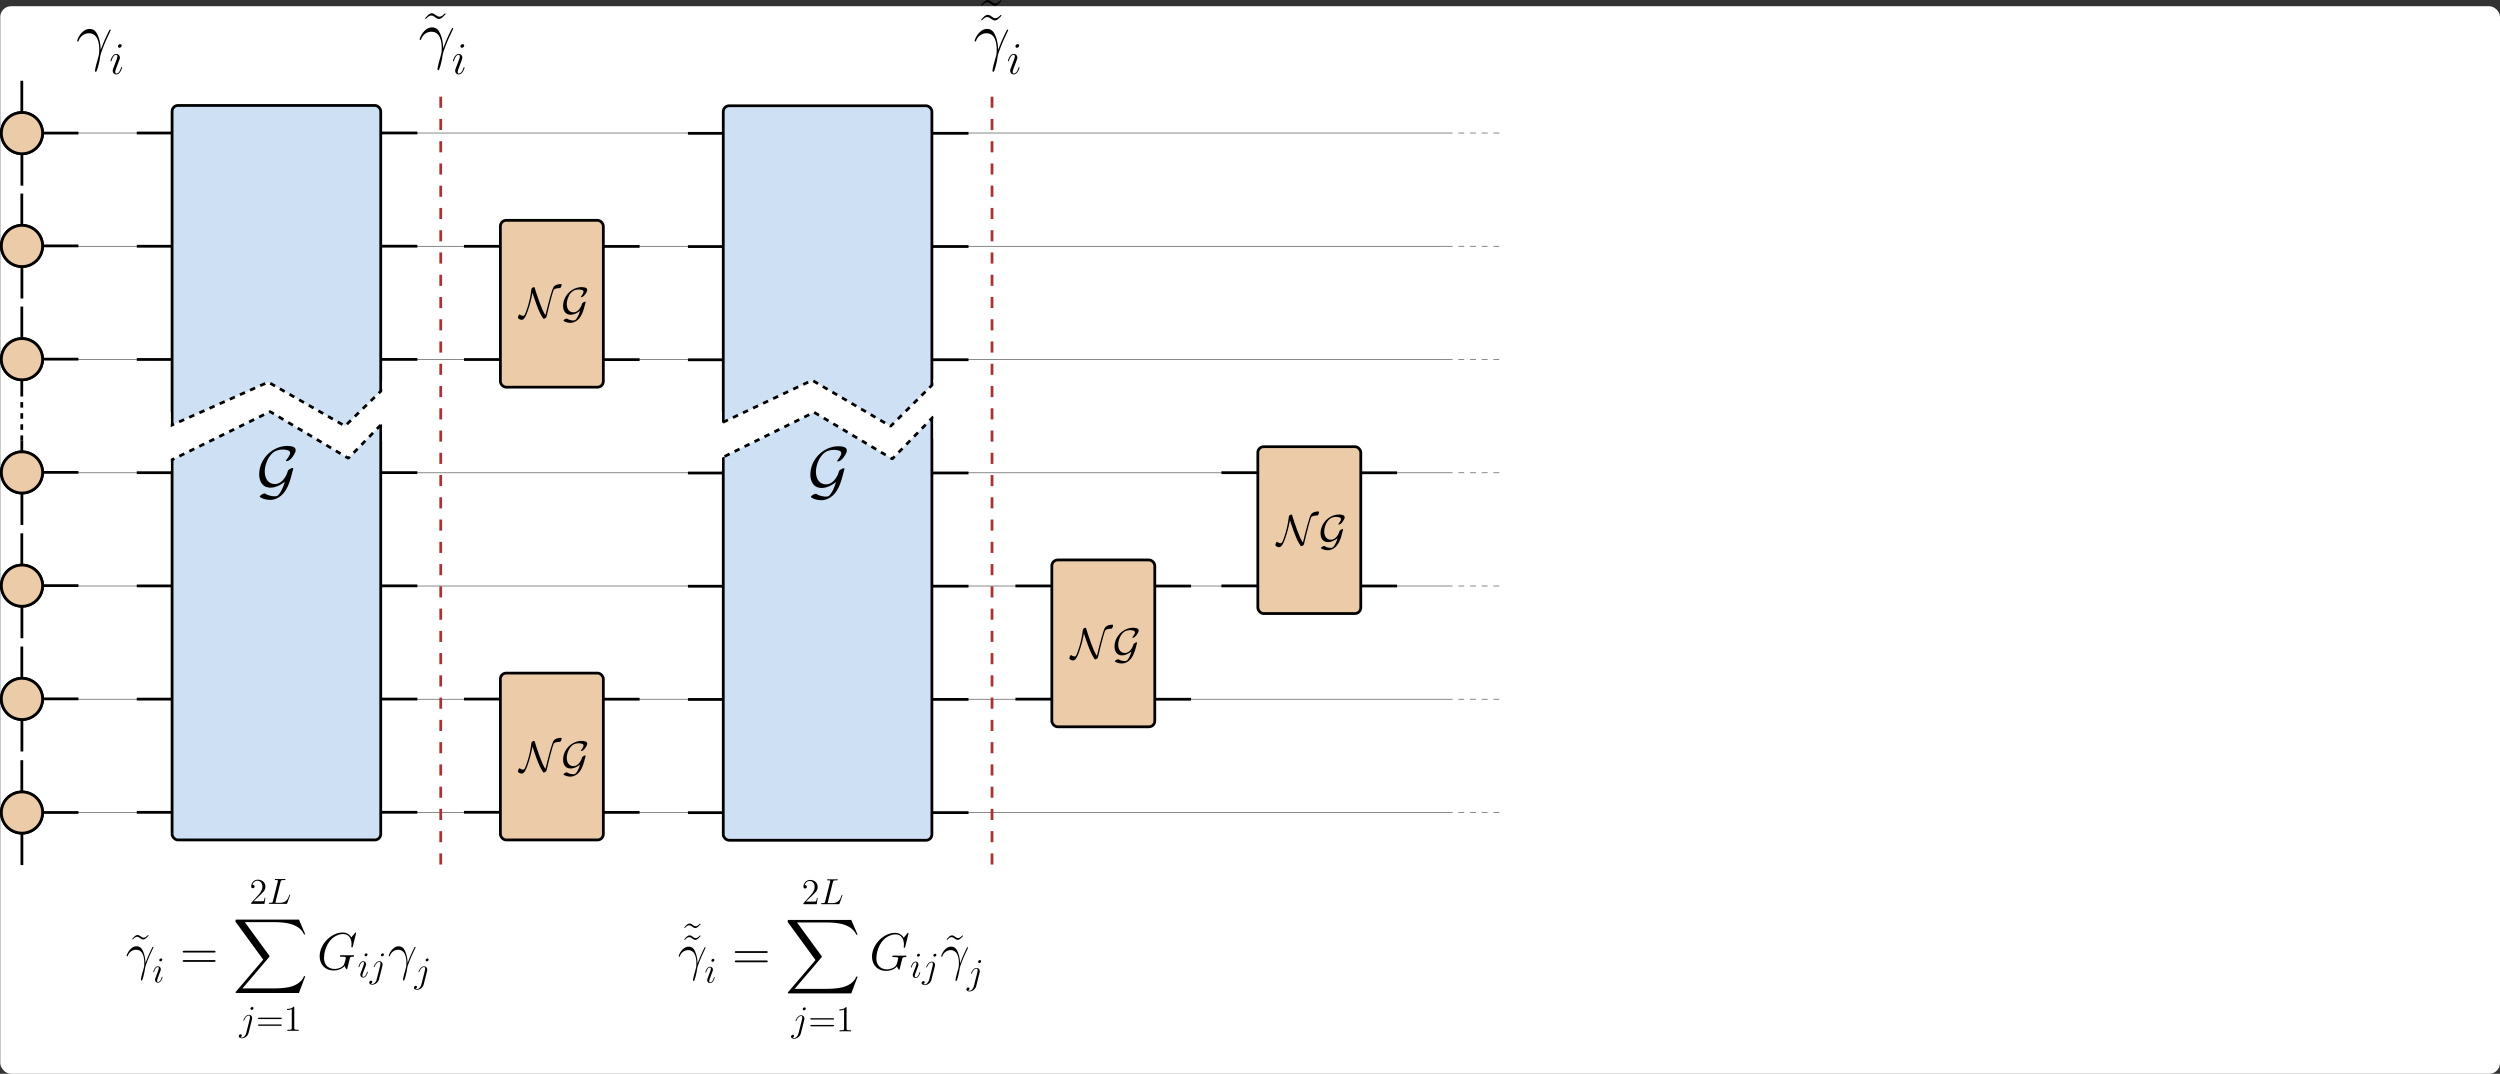 <?xml version="1.0" encoding="UTF-8" standalone="no"?>
<!-- Created with Inkscape (http://www.inkscape.org/) -->

<svg
   width="171.182mm"
   height="73.526mm"
   viewBox="0 0 171.182 73.526"
   version="1.1"
   id="svg1"
   inkscape:version="1.4.2 (f4327f4, 2025-05-13)"
   sodipodi:docname="Sketch_circuit.svg"
   xml:space="preserve"
   xmlns:inkscape="http://www.inkscape.org/namespaces/inkscape"
   xmlns:sodipodi="http://sodipodi.sourceforge.net/DTD/sodipodi-0.dtd"
   xmlns:xlink="http://www.w3.org/1999/xlink"
   xmlns="http://www.w3.org/2000/svg"
   xmlns:svg="http://www.w3.org/2000/svg"><rect x="0" y="0" width="171.182" height="73.526" fill="#333333" stroke="none"/><sodipodi:namedview
     id="namedview1"
     pagecolor="#ffffff"
     bordercolor="#000000"
     borderopacity="0.25"
     inkscape:showpageshadow="2"
     inkscape:pageopacity="0.0"
     inkscape:pagecheckerboard="0"
     inkscape:deskcolor="#d1d1d1"
     inkscape:document-units="mm"
     inkscape:zoom="61.094249"
     inkscape:cx="105.55003"
     inkscape:cy="101.73625"
     inkscape:window-width="1920"
     inkscape:window-height="991"
     inkscape:window-x="-9"
     inkscape:window-y="359"
     inkscape:window-maximized="1"
     inkscape:current-layer="layer1"
     showgrid="false" /><defs
     id="defs1"><path
       id="g2-126"
       d="m 7.748,-13.555 c -0.703,0.682 -1.095,1.074 -1.736,1.074 -0.455,0 -0.765,-0.227 -1.198,-0.537 -0.413,-0.289 -0.744,-0.537 -1.198,-0.537 -0.744,0 -1.26,0.599 -2.128,1.55 l 0.227,0.227 c 0.703,-0.682 1.095,-1.074 1.736,-1.074 0.455,0 0.765,0.227 1.198,0.537 0.413,0.289 0.744,0.537 1.198,0.537 0.744,0 1.26,-0.599 2.128,-1.55 z" /><path
       id="g0-13"
       d="M 5.423,-1.75 C 5.394,-2.453 5.365,-3.558 4.82,-4.849 4.533,-5.566 4.046,-6.327 2.998,-6.327 c -1.765,0 -2.726,2.252 -2.726,2.625 0,0.129 0.1,0.129 0.143,0.129 0.129,0 0.129,-0.029 0.201,-0.215 0.301,-0.889 1.219,-1.592 2.209,-1.592 1.994,0 2.281,2.224 2.281,3.644 0,0.904 -0.1,1.205 -0.187,1.492 -0.273,0.889 -0.746,2.668 -0.746,3.07 0,0.115 0.043,0.244 0.158,0.244 0.215,0 0.344,-0.473 0.502,-1.047 0.344,-1.262 0.43,-1.894 0.502,-2.468 0.043,-0.344 0.861,-2.711 1.994,-4.964 0.1,-0.23 0.301,-0.617 0.301,-0.66 0,-0.014 -0.014,-0.115 -0.143,-0.115 -0.029,0 -0.1,0 -0.129,0.057 -0.029,0.029 -0.531,1.004 -0.961,1.98 -0.215,0.488 -0.502,1.133 -0.976,2.396 z" /><path
       id="g0-105"
       d="m 4.06,-2.052 c 0,-0.072 -0.057,-0.129 -0.143,-0.129 -0.129,0 -0.143,0.043 -0.215,0.287 -0.373,1.306 -0.961,1.75 -1.435,1.75 -0.172,0 -0.373,-0.043 -0.373,-0.473 0,-0.387 0.172,-0.818 0.33,-1.248 l 1.004,-2.668 c 0.043,-0.115 0.143,-0.373 0.143,-0.646 0,-0.603 -0.43,-1.148 -1.133,-1.148 -1.32,0 -1.851,2.08 -1.851,2.195 0,0.057 0.057,0.129 0.158,0.129 0.129,0 0.143,-0.057 0.201,-0.258 0.344,-1.205 0.889,-1.779 1.449,-1.779 0.129,0 0.373,0.014 0.373,0.473 0,0.373 -0.187,0.846 -0.301,1.162 L 1.262,-1.736 c -0.086,0.23 -0.172,0.459 -0.172,0.717 0,0.646 0.445,1.162 1.133,1.162 1.32,0 1.836,-2.095 1.836,-2.195 z m -0.115,-6.901 c 0,-0.215 -0.172,-0.473 -0.488,-0.473 -0.33,0 -0.703,0.316 -0.703,0.689 0,0.359 0.301,0.473 0.473,0.473 0.387,0 0.717,-0.373 0.717,-0.689 z" /><use
       id="g1-13"
       xlink:href="#g0-13"
       transform="scale(1.44)" /><path
       id="g0-71"
       d="M 9.009,-3.285 C 8.451,-1.405 7.914,-0.455 7.707,-0.124 6.901,1.281 6.467,1.322 5.765,1.322 c -0.351,0 -1.818,-0.062 -3.037,-0.888 -0.93,0.041 -1.653,0.765 -1.653,0.992 0,0.186 1.405,1.033 3.327,1.033 1.488,0 3.926,-0.785 5.476,-4.153 0.537,-1.157 0.888,-2.335 0.95,-2.583 0.413,-1.426 0.847,-3.079 0.847,-3.161 0,-0.124 -0.041,-0.186 -0.227,-0.186 -0.186,0 -0.537,0.103 -0.971,0.393 -0.475,0.31 -0.496,0.413 -0.641,0.93 -0.207,0.703 -1.426,3.761 -3.988,3.761 -2.004,0 -3.182,-1.632 -3.182,-3.967 0,-1.591 0.641,-3.719 1.839,-5.166 0.558,-0.661 1.57,-1.756 3.905,-1.756 0.393,0 0.992,0.062 1.508,0.227 0.227,0.062 0.744,0.227 0.744,0.888 0,0.703 -1.074,2.025 -1.157,2.149 -0.083,0.083 -0.145,0.165 -0.145,0.248 0,0.145 0.103,0.145 0.227,0.145 0.599,0 1.281,-0.558 1.839,-1.322 0.165,-0.227 0.992,-1.384 0.992,-2.087 0,-0.847 -0.641,-1.054 -0.888,-1.136 -0.765,-0.248 -1.467,-0.248 -1.756,-0.248 -4.67,0 -8.864,4.091 -8.864,8.947 0,2.087 0.93,4.215 3.595,4.215 1.55,0 3.141,-0.785 4.504,-1.88 z" /><path
       id="g0-78"
       d="m 6.323,-11.86 c 0.372,1.074 0.827,2.624 1.756,5.166 1.302,3.513 1.88,4.794 3.141,6.757 0.289,0.434 0.31,0.455 0.496,0.455 0.289,0 0.723,-0.248 0.95,-0.413 0.289,-0.269 0.31,-0.289 0.537,-1.302 1.24,-5.434 2.81,-11.096 3.223,-12.046 0.021,-0.041 0.434,-0.827 2.975,-0.868 0.413,-0.021 0.806,-1.116 0.806,-1.57 0,-0.331 -0.124,-0.331 -0.413,-0.331 -2.066,0 -2.996,0.868 -3.244,1.136 -0.579,0.744 -1.074,2.252 -2.025,5.703 -0.723,2.645 -1.384,5.331 -2.025,7.996 -1.136,-1.715 -1.777,-3.347 -2.769,-6.013 -1.095,-2.934 -1.756,-5.083 -2.314,-6.943 -0.124,-0.413 -0.145,-0.434 -0.331,-0.434 -0.041,0 -0.455,0 -1.054,0.496 -0.207,0.186 -0.227,0.372 -0.248,0.599 -0.579,5.496 -2.521,10.93 -3.079,11.922 -0.165,0.31 -0.413,0.682 -0.827,0.682 -0.207,0 -1.012,-0.103 -1.55,-0.599 -0.103,-0.083 -0.145,-0.083 -0.165,-0.083 -0.331,0 -0.765,1.033 -0.765,1.529 0,0.641 1.26,1.054 1.839,1.054 1.322,0 2.376,-2.913 2.707,-3.864 1.343,-3.74 1.984,-6.819 2.376,-9.03 z" /><path
       id="g0-77"
       d="m 4.318,-13.782 c -0.124,-0.31 -0.145,-0.331 -0.579,-0.331 H 1.095 v 0.537 c 1.426,0 1.653,0 1.653,0.93 v 10.621 c 0,0.517 0,1.488 -1.653,1.488 V 0 c 0.475,-0.041 1.343,-0.041 1.86,-0.041 0.517,0 1.384,0 1.86,0.041 v -0.537 c -1.653,0 -1.653,-0.971 -1.653,-1.488 V -13.493 H 3.182 L 8.038,-0.331 C 8.12,-0.124 8.162,0 8.327,0 c 0.165,0 0.207,-0.124 0.289,-0.331 l 4.897,-13.265 h 0.021 v 12.129 c 0,0.93 -0.227,0.93 -1.653,0.93 V 0 c 0.558,-0.041 1.674,-0.041 2.273,-0.041 0.599,0 1.736,0 2.294,0.041 v -0.537 c -1.426,0 -1.653,0 -1.653,-0.93 v -11.178 c 0,-0.93 0.227,-0.93 1.653,-0.93 v -0.537 h -2.624 c -0.434,0 -0.455,0.021 -0.579,0.331 L 8.782,-1.674 Z" /><path
       id="g0-80"
       d="m 4.091,-6.633 h 3.306 c 2.665,0 4.608,-1.736 4.608,-3.699 0,-1.963 -1.901,-3.781 -4.608,-3.781 H 1.074 v 0.537 c 1.426,0 1.653,0 1.653,0.93 v 11.178 c 0,0.93 -0.227,0.93 -1.653,0.93 V 0 c 0.599,-0.041 1.694,-0.041 2.335,-0.041 0.641,0 1.736,0 2.335,0.041 v -0.537 c -1.426,0 -1.653,0 -1.653,-0.93 z M 4.05,-7.067 v -5.703 c 0,-0.703 0.041,-0.806 0.868,-0.806 h 2.087 c 2.665,0 3.43,1.529 3.43,3.244 0,1.88 -0.909,3.265 -3.43,3.265 z" /><path
       id="g0-82"
       d="m 8.1,-7.046 c 1.963,-0.393 3.616,-1.715 3.616,-3.368 0,-1.942 -2.19,-3.699 -5.083,-3.699 H 1.074 v 0.537 c 1.426,0 1.653,0 1.653,0.93 v 11.178 c 0,0.93 -0.227,0.93 -1.653,0.93 V 0 c 0.599,-0.041 1.674,-0.041 2.314,-0.041 0.641,0 1.715,0 2.314,0.041 v -0.537 c -1.426,0 -1.653,0 -1.653,-0.93 v -5.434 h 2.418 c 1.178,0 1.839,0.475 2.128,0.744 0.827,0.806 0.827,1.364 0.827,2.769 0,1.384 0,2.087 0.62,2.789 0.785,0.847 1.839,0.93 2.294,0.93 1.529,0 1.756,-1.715 1.756,-2.066 0,-0.124 0,-0.269 -0.186,-0.269 -0.165,0 -0.186,0.124 -0.186,0.207 C 13.617,-0.455 13.017,0 12.377,0 11.24,0 11.116,-1.302 10.992,-2.562 10.93,-2.996 10.889,-3.306 10.848,-3.761 10.724,-4.794 10.559,-6.302 8.1,-7.046 Z M 6.405,-7.232 H 4.05 v -5.538 c 0,-0.703 0.041,-0.806 0.868,-0.806 h 1.508 c 1.715,0 3.719,0.599 3.719,3.161 0,2.665 -2.19,3.182 -3.74,3.182 z" /><path
       id="g0-83"
       d="m 9.05,-14.03 c 0,-0.372 -0.021,-0.393 -0.145,-0.393 -0.124,0 -0.165,0.083 -0.248,0.269 l -0.62,1.364 c -0.785,-1.136 -1.984,-1.653 -3.285,-1.653 -2.108,0 -3.802,1.674 -3.802,3.781 0,0.641 0.145,1.55 0.847,2.418 0.765,0.95 1.488,1.116 3.141,1.55 0.62,0.165 1.653,0.434 1.86,0.517 1.178,0.496 1.798,1.736 1.798,2.893 0,1.488 -1.054,3.079 -2.851,3.079 -2.211,0 -4.277,-1.24 -4.422,-4.133 -0.021,-0.331 -0.041,-0.351 -0.186,-0.351 -0.165,0 -0.186,0.021 -0.186,0.434 v 4.174 c 0,0.372 0.021,0.393 0.145,0.393 0.145,0 0.186,-0.103 0.475,-0.744 0.021,-0.062 0.021,-0.103 0.413,-0.888 C 3.017,0.041 4.752,0.331 5.744,0.331 c 2.252,0 3.843,-1.88 3.843,-4.071 0,-1.074 -0.393,-1.901 -0.62,-2.273 C 8.1,-7.335 7.17,-7.583 6.178,-7.831 6.033,-7.893 5.992,-7.893 4.835,-8.182 3.719,-8.472 3.244,-8.616 2.727,-9.174 c -0.579,-0.641 -0.785,-1.302 -0.785,-1.963 0,-1.343 1.074,-2.81 2.831,-2.81 2.19,0 3.554,1.55 3.864,4.133 0.062,0.372 0.083,0.393 0.227,0.393 0.186,0 0.186,-0.062 0.186,-0.413 z" /><path
       id="g0-97"
       d="m 7.439,-5.352 c 0,-1.364 0,-2.087 -0.868,-2.893 -0.765,-0.682 -1.653,-0.888 -2.356,-0.888 -1.632,0 -2.81,1.281 -2.81,2.645 0,0.765 0.62,0.806 0.744,0.806 0.269,0 0.744,-0.165 0.744,-0.744 0,-0.517 -0.393,-0.744 -0.744,-0.744 -0.083,0 -0.186,0.021 -0.248,0.041 0.434,-1.302 1.55,-1.674 2.273,-1.674 1.033,0 2.17,0.909 2.17,2.645 v 0.909 c -1.219,0.041 -2.686,0.207 -3.843,0.827 -1.302,0.723 -1.674,1.756 -1.674,2.541 0,1.591 1.86,2.046 2.955,2.046 1.136,0 2.19,-0.641 2.645,-1.818 0.041,0.909 0.62,1.736 1.529,1.736 0.434,0 1.529,-0.289 1.529,-1.922 V -2.996 H 9.112 v 1.178 c 0,1.26 -0.558,1.426 -0.827,1.426 -0.847,0 -0.847,-1.074 -0.847,-1.984 z M 6.343,-2.872 c 0,1.798 -1.281,2.707 -2.418,2.707 -1.033,0 -1.839,-0.765 -1.839,-1.715 0,-0.62 0.269,-1.715 1.467,-2.376 0.992,-0.558 2.128,-0.641 2.789,-0.682 z" /><path
       id="g0-98"
       d="m 3.099,-14.34 -2.459,0.227 v 0.537 c 1.219,0 1.405,0.124 1.405,1.116 V 0 H 2.418 L 3.017,-1.467 C 3.616,-0.496 4.504,0.165 5.703,0.165 c 2.066,0 4.153,-1.818 4.153,-4.628 0,-2.645 -1.86,-4.587 -3.947,-4.587 -1.281,0 -2.19,0.682 -2.81,1.488 z m 0.041,7.831 c 0,-0.372 0,-0.434 0.289,-0.868 0.806,-1.24 1.963,-1.343 2.356,-1.343 0.62,0 2.748,0.331 2.748,4.236 0,4.091 -2.438,4.318 -2.934,4.318 -0.641,0 -1.57,-0.248 -2.232,-1.446 C 3.141,-2.004 3.141,-2.046 3.141,-2.418 Z" /><path
       id="g0-101"
       d="m 7.872,-4.856 c 0.083,-0.083 0.083,-0.124 0.083,-0.331 0,-2.108 -1.116,-3.947 -3.471,-3.947 -2.19,0 -3.926,2.087 -3.926,4.628 0,2.686 1.963,4.67 4.153,4.67 2.314,0 3.223,-2.19 3.223,-2.624 0,-0.145 -0.124,-0.145 -0.165,-0.145 -0.145,0 -0.165,0.041 -0.248,0.289 -0.455,1.405 -1.591,2.108 -2.665,2.108 -0.888,0 -1.777,-0.496 -2.335,-1.405 C 1.88,-2.665 1.88,-3.885 1.88,-4.856 Z M 1.901,-5.166 c 0.145,-2.975 1.736,-3.637 2.562,-3.637 1.405,0 2.356,1.322 2.376,3.637 z" /><path
       id="g0-102"
       d="M 3.161,-8.348 H 5.517 V -8.885 H 3.12 v -2.5 c 0,-1.715 0.868,-2.789 1.756,-2.789 0.269,0 0.579,0.083 0.785,0.227 -0.165,0.041 -0.599,0.186 -0.599,0.703 0,0.537 0.413,0.703 0.703,0.703 0.289,0 0.703,-0.165 0.703,-0.703 0,-0.785 -0.744,-1.26 -1.57,-1.26 -1.178,0 -2.789,0.971 -2.789,3.161 v 2.459 H 0.455 v 0.537 h 1.653 v 6.922 c 0,0.785 -0.083,0.888 -1.405,0.888 V 0 c 0.496,-0.041 1.446,-0.041 1.984,-0.041 0.599,0 1.653,0 2.211,0.041 v -0.537 c -1.488,0 -1.736,0 -1.736,-0.93 z" /><path
       id="g0-104"
       d="m 8.575,-6.281 c 0,-1.054 -0.207,-2.769 -2.645,-2.769 -1.694,0 -2.521,1.364 -2.769,2.046 H 3.141 v -7.335 l -2.459,0.227 v 0.537 c 1.219,0 1.405,0.124 1.405,1.116 v 11.034 c 0,0.785 -0.083,0.888 -1.405,0.888 V 0 c 0.496,-0.041 1.405,-0.041 1.942,-0.041 0.537,0 1.467,0 1.963,0.041 v -0.537 c -1.322,0 -1.405,-0.083 -1.405,-0.888 v -3.967 c 0,-1.901 1.157,-3.327 2.603,-3.327 1.529,0 1.694,1.364 1.694,2.356 v 4.938 c 0,0.785 -0.083,0.888 -1.405,0.888 V 0 c 0.496,-0.041 1.405,-0.041 1.942,-0.041 0.537,0 1.467,0 1.963,0.041 v -0.537 c -1.322,0 -1.405,-0.083 -1.405,-0.888 z" /><path
       id="g0-105-7"
       d="m 3.203,-12.728 c 0,-0.455 -0.372,-0.847 -0.847,-0.847 -0.455,0 -0.847,0.372 -0.847,0.847 0,0.455 0.372,0.847 0.847,0.847 0.455,0 0.847,-0.372 0.847,-0.847 z m -2.418,3.905 v 0.537 c 1.157,0 1.322,0.124 1.322,1.116 v 5.744 c 0,0.785 -0.083,0.888 -1.405,0.888 V 0 c 0.496,-0.041 1.384,-0.041 1.901,-0.041 0.496,0 1.343,0 1.818,0.041 v -0.537 c -1.219,0 -1.26,-0.124 -1.26,-0.868 v -7.645 z" /><path
       id="g0-111"
       d="m 8.906,-4.422 c 0,-2.645 -1.922,-4.711 -4.174,-4.711 -2.252,0 -4.174,2.066 -4.174,4.711 0,2.603 1.922,4.587 4.174,4.587 2.252,0 4.174,-1.984 4.174,-4.587 z m -4.174,4.215 c -0.971,0 -1.798,-0.579 -2.273,-1.384 -0.517,-0.93 -0.579,-2.087 -0.579,-2.996 0,-0.868 0.041,-1.942 0.579,-2.872 0.413,-0.682 1.219,-1.343 2.273,-1.343 0.93,0 1.715,0.517 2.211,1.24 0.641,0.971 0.641,2.335 0.641,2.975 0,0.806 -0.041,2.046 -0.599,3.037 -0.579,0.95 -1.467,1.343 -2.252,1.343 z" /><path
       id="g0-115"
       d="m 6.385,-8.72 c 0,-0.372 -0.021,-0.393 -0.145,-0.393 -0.083,0 -0.103,0.021 -0.351,0.331 -0.062,0.083 -0.248,0.289 -0.31,0.372 -0.661,-0.703 -1.591,-0.723 -1.942,-0.723 -2.294,0 -3.12,1.198 -3.12,2.397 0,1.86 2.108,2.294 2.707,2.418 1.302,0.269 1.756,0.351 2.19,0.723 0.269,0.248 0.723,0.703 0.723,1.446 0,0.868 -0.496,1.984 -2.397,1.984 -1.798,0 -2.438,-1.364 -2.81,-3.182 -0.062,-0.289 -0.062,-0.31 -0.227,-0.31 -0.165,0 -0.186,0.021 -0.186,0.434 v 2.975 c 0,0.372 0.021,0.393 0.145,0.393 0.103,0 0.124,-0.021 0.227,-0.186 0.124,-0.186 0.434,-0.682 0.558,-0.888 0.413,0.558 1.136,1.095 2.294,1.095 2.046,0 3.141,-1.116 3.141,-2.727 0,-1.054 -0.558,-1.612 -0.827,-1.86 C 5.434,-5.062 4.711,-5.207 3.843,-5.372 2.707,-5.62 1.26,-5.909 1.26,-7.17 c 0,-0.537 0.289,-1.674 2.376,-1.674 2.211,0 2.335,2.066 2.376,2.727 0.021,0.103 0.124,0.124 0.186,0.124 0.186,0 0.186,-0.062 0.186,-0.413 z" /><path
       id="g0-116"
       d="M 3.12,-8.348 H 6.013 V -8.885 H 3.12 V -12.707 H 2.748 c -0.041,2.128 -0.765,3.988 -2.521,4.029 v 0.331 h 1.798 v 5.806 c 0,0.393 0,2.707 2.397,2.707 1.219,0 1.922,-1.198 1.922,-2.727 V -3.74 H 5.971 v 1.157 c 0,1.426 -0.558,2.376 -1.426,2.376 -0.599,0 -1.426,-0.413 -1.426,-2.294 z" /><path
       id="g0-88"
       d="m 26.159,28.928 2.5,-6.612 h -0.517 c -0.806,2.149 -2.996,3.554 -5.372,4.174 -0.434,0.103 -2.459,0.641 -6.426,0.641 H 3.885 L 14.402,14.794 c 0.145,-0.165 0.186,-0.227 0.186,-0.331 0,-0.041 0,-0.103 -0.145,-0.31 L 4.814,0.992 h 11.323 c 2.769,0 4.649,0.289 4.835,0.331 1.116,0.165 2.913,0.517 4.546,1.55 0.517,0.331 1.922,1.26 2.624,2.934 h 0.517 L 26.159,0 H 1.736 C 1.26,0 1.24,0.021 1.178,0.145 1.157,0.207 1.157,0.599 1.157,0.827 L 12.088,15.786 1.384,28.328 c -0.207,0.248 -0.207,0.351 -0.207,0.372 0,0.227 0.186,0.227 0.558,0.227 z" /><use
       id="g2-13"
       xlink:href="#g1-13-7"
       transform="scale(1.44)" /><use
       id="g2-71"
       xlink:href="#g1-71"
       transform="scale(1.44)" /><path
       id="g3-49"
       d="m 4.132,-9.196 c 0,-0.33 0,-0.344 -0.287,-0.344 -0.344,0.387 -1.062,0.918 -2.539,0.918 v 0.416 c 0.33,0 1.047,0 1.836,-0.373 v 7.474 c 0,0.516 -0.043,0.689 -1.306,0.689 H 1.392 V 0 c 0.387,-0.029 1.779,-0.029 2.252,-0.029 0.473,0 1.851,0 2.238,0.029 V -0.416 H 5.437 c -1.262,0 -1.306,-0.172 -1.306,-0.689 z" /><path
       id="g3-50"
       d="M 6.312,-2.41 H 5.997 C 5.954,-2.166 5.839,-1.377 5.695,-1.148 5.595,-1.019 4.777,-1.019 4.347,-1.019 H 1.693 c 0.387,-0.33 1.262,-1.248 1.635,-1.592 2.181,-2.008 2.984,-2.754 2.984,-4.175 0,-1.65 -1.306,-2.754 -2.97,-2.754 -1.664,0 -2.64,1.42 -2.64,2.654 0,0.732 0.631,0.732 0.674,0.732 0.301,0 0.674,-0.215 0.674,-0.674 0,-0.402 -0.273,-0.674 -0.674,-0.674 -0.129,0 -0.158,0 -0.201,0.014 0.273,-0.976 1.047,-1.635 1.98,-1.635 1.219,0 1.965,1.019 1.965,2.338 0,1.219 -0.703,2.281 -1.521,3.199 l -2.898,3.242 V 0 h 5.236 z" /><path
       id="g3-61"
       d="m 9.684,-4.648 c 0.201,0 0.459,0 0.459,-0.258 0,-0.273 -0.244,-0.273 -0.459,-0.273 H 1.234 c -0.201,0 -0.459,0 -0.459,0.258 0,0.273 0.244,0.273 0.459,0.273 z m 0,2.668 c 0.201,0 0.459,0 0.459,-0.258 0,-0.273 -0.244,-0.273 -0.459,-0.273 H 1.234 c -0.201,0 -0.459,0 -0.459,0.258 0,0.273 0.244,0.273 0.459,0.273 z" /><path
       id="g4-61"
       d="m 13.286,-6.633 c 0.31,0 0.62,0 0.62,-0.351 0,-0.372 -0.351,-0.372 -0.703,-0.372 H 1.653 c -0.351,0 -0.703,0 -0.703,0.372 0,0.351 0.31,0.351 0.62,0.351 z m -0.083,3.678 c 0.351,0 0.703,0 0.703,-0.372 0,-0.351 -0.31,-0.351 -0.62,-0.351 H 1.57 c -0.31,0 -0.62,0 -0.62,0.351 0,0.372 0.351,0.372 0.703,0.372 z" /><path
       id="g4-126"
       d="m 7.748,-13.555 c -0.703,0.682 -1.095,1.074 -1.736,1.074 -0.455,0 -0.765,-0.227 -1.198,-0.537 -0.413,-0.289 -0.744,-0.537 -1.198,-0.537 -0.744,0 -1.26,0.599 -2.128,1.55 l 0.227,0.227 c 0.703,-0.682 1.095,-1.074 1.736,-1.074 0.455,0 0.765,0.227 1.198,0.537 0.413,0.289 0.744,0.537 1.198,0.537 0.744,0 1.26,-0.599 2.128,-1.55 z" /><path
       id="g1-13-7"
       d="M 5.423,-1.75 C 5.394,-2.453 5.365,-3.558 4.82,-4.849 4.533,-5.566 4.046,-6.327 2.998,-6.327 c -1.765,0 -2.726,2.252 -2.726,2.625 0,0.129 0.1,0.129 0.143,0.129 0.129,0 0.129,-0.029 0.201,-0.215 0.301,-0.889 1.219,-1.592 2.209,-1.592 1.994,0 2.281,2.224 2.281,3.644 0,0.904 -0.1,1.205 -0.187,1.492 -0.273,0.889 -0.746,2.668 -0.746,3.07 0,0.115 0.043,0.244 0.158,0.244 0.215,0 0.344,-0.473 0.502,-1.047 0.344,-1.262 0.43,-1.894 0.502,-2.468 0.043,-0.344 0.861,-2.711 1.994,-4.964 0.1,-0.23 0.301,-0.617 0.301,-0.66 0,-0.014 -0.014,-0.115 -0.143,-0.115 -0.029,0 -0.1,0 -0.129,0.057 -0.029,0.029 -0.531,1.004 -0.961,1.98 -0.215,0.488 -0.502,1.133 -0.976,2.396 z" /><path
       id="g1-71"
       d="m 10.702,-9.971 c 0,-0.129 -0.1,-0.129 -0.129,-0.129 -0.029,0 -0.086,0 -0.201,0.143 L 9.382,-8.766 C 9.311,-8.88 9.024,-9.382 8.464,-9.712 7.847,-10.1 7.23,-10.1 7.015,-10.1 c -3.07,0 -6.298,3.127 -6.298,6.513 0,2.367 1.635,3.888 3.787,3.888 1.033,0 2.338,-0.344 3.056,-1.248 0.158,0.545 0.473,0.933 0.574,0.933 0.072,0 0.086,-0.043 0.1,-0.043 0.014,-0.029 0.129,-0.531 0.201,-0.789 l 0.23,-0.918 c 0.115,-0.473 0.172,-0.674 0.273,-1.105 0.143,-0.545 0.172,-0.588 0.961,-0.603 0.057,0 0.23,0 0.23,-0.273 0,-0.143 -0.143,-0.143 -0.186,-0.143 -0.244,0 -0.516,0.029 -0.775,0.029 H 8.393 c -0.603,0 -1.234,-0.029 -1.822,-0.029 -0.129,0 -0.301,0 -0.301,0.258 0,0.143 0.115,0.143 0.115,0.158 h 0.359 c 1.133,0 1.133,0.115 1.133,0.33 0,0.014 -0.273,1.463 -0.545,1.894 -0.545,0.803 -1.679,1.133 -2.525,1.133 -1.105,0 -2.898,-0.574 -2.898,-3.056 0,-0.961 0.344,-3.156 1.736,-4.777 0.904,-1.033 2.238,-1.736 3.5,-1.736 1.693,0 2.295,1.449 2.295,2.769 0,0.23 -0.057,0.545 -0.057,0.746 0,0.129 0.143,0.129 0.187,0.129 0.158,0 0.172,-0.014 0.23,-0.273 z" /><path
       id="g1-76"
       d="m 5.265,-8.694 c 0.129,-0.545 0.172,-0.689 1.435,-0.689 0.387,0 0.488,0 0.488,-0.273 0,-0.143 -0.158,-0.143 -0.215,-0.143 -0.287,0 -0.617,0.029 -0.904,0.029 h -1.922 c -0.273,0 -0.588,-0.029 -0.861,-0.029 -0.115,0 -0.273,0 -0.273,0.273 0,0.143 0.129,0.143 0.344,0.143 0.875,0 0.875,0.115 0.875,0.273 0,0.029 0,0.115 -0.057,0.33 l -1.937,7.718 c -0.129,0.502 -0.158,0.646 -1.162,0.646 -0.273,0 -0.416,0 -0.416,0.258 C 0.66,0 0.746,0 1.033,0 h 6.427 c 0.316,0 0.33,-0.014 0.43,-0.273 l 1.105,-3.056 c 0.029,-0.072 0.057,-0.158 0.057,-0.201 0,-0.086 -0.072,-0.143 -0.143,-0.143 -0.014,0 -0.086,0 -0.115,0.057 C 8.766,-3.601 8.766,-3.572 8.651,-3.3 8.192,-2.037 7.546,-0.416 5.122,-0.416 H 3.744 c -0.201,0 -0.23,0 -0.316,-0.014 -0.158,-0.014 -0.172,-0.043 -0.172,-0.158 0,-0.1 0.029,-0.187 0.057,-0.316 z" /><path
       id="g1-105"
       d="m 4.06,-2.052 c 0,-0.072 -0.057,-0.129 -0.143,-0.129 -0.129,0 -0.143,0.043 -0.215,0.287 -0.373,1.306 -0.961,1.75 -1.435,1.75 -0.172,0 -0.373,-0.043 -0.373,-0.473 0,-0.387 0.172,-0.818 0.33,-1.248 l 1.004,-2.668 c 0.043,-0.115 0.143,-0.373 0.143,-0.646 0,-0.603 -0.43,-1.148 -1.133,-1.148 -1.32,0 -1.851,2.08 -1.851,2.195 0,0.057 0.057,0.129 0.158,0.129 0.129,0 0.143,-0.057 0.201,-0.258 0.344,-1.205 0.889,-1.779 1.449,-1.779 0.129,0 0.373,0.014 0.373,0.473 0,0.373 -0.187,0.846 -0.301,1.162 L 1.262,-1.736 c -0.086,0.23 -0.172,0.459 -0.172,0.717 0,0.646 0.445,1.162 1.133,1.162 1.32,0 1.836,-2.095 1.836,-2.195 z m -0.115,-6.901 c 0,-0.215 -0.172,-0.473 -0.488,-0.473 -0.33,0 -0.703,0.316 -0.703,0.689 0,0.359 0.301,0.473 0.473,0.473 0.387,0 0.717,-0.373 0.717,-0.689 z" /><path
       id="g1-106"
       d="m 5.021,-4.548 c 0.057,-0.23 0.057,-0.43 0.057,-0.488 0,-0.832 -0.617,-1.291 -1.262,-1.291 -1.449,0 -2.224,2.095 -2.224,2.195 0,0.072 0.057,0.129 0.143,0.129 0.115,0 0.129,-0.057 0.201,-0.201 0.574,-1.392 1.291,-1.836 1.836,-1.836 0.301,0 0.459,0.158 0.459,0.66 0,0.344 -0.043,0.488 -0.1,0.746 L 2.769,0.775 C 2.496,1.836 1.822,2.64 1.033,2.64 c -0.057,0 -0.359,0 -0.631,-0.143 C 0.746,2.425 1.019,2.152 1.019,1.808 c 0,-0.23 -0.172,-0.459 -0.488,-0.459 -0.373,0 -0.717,0.316 -0.717,0.746 0,0.588 0.631,0.832 1.219,0.832 0.99,0 2.295,-0.732 2.654,-2.166 z m 0.588,-4.404 c 0,-0.359 -0.301,-0.473 -0.473,-0.473 -0.387,0 -0.717,0.373 -0.717,0.689 0,0.215 0.172,0.473 0.488,0.473 0.33,0 0.703,-0.316 0.703,-0.689 z" /></defs><g
     inkscape:label="Calque 1"
     inkscape:groupmode="layer"
     id="layer1"
     transform="translate(-9.451,-6.153)"><rect
       style="fill:#ffffff;fill-opacity:1;stroke:none;stroke-width:0;stroke-linejoin:bevel;stroke-dasharray:none;stroke-dashoffset:0;stroke-opacity:1"
       id="rect10"
       width="171.164"
       height="73.099"
       x="9.469"
       y="6.579"
       ry="0.739" /><path
       style="fill:none;fill-opacity:1;stroke:#5e5e5e;stroke-width:0.05;stroke-dasharray:none;stroke-opacity:1"
       d="M 14.733,15.262 H 108.518"
       id="path3"
       sodipodi:nodetypes="cc" /><path
       style="fill:none;fill-opacity:1;stroke:#5e5e5e;stroke-width:0.05;stroke-dasharray:0.4, 0.4;stroke-dashoffset:0;stroke-opacity:1"
       d="m 108.512,15.262 3.631,0"
       id="path3-7"
       sodipodi:nodetypes="cc" /><path
       style="fill:none;fill-opacity:1;stroke:#5e5e5e;stroke-width:0.05;stroke-dasharray:0.4, 0.4;stroke-dashoffset:0;stroke-opacity:1"
       d="m 108.512,23.016 h 3.631"
       id="path3-7-8"
       sodipodi:nodetypes="cc" /><path
       style="fill:none;fill-opacity:1;stroke:#5e5e5e;stroke-width:0.05;stroke-dasharray:0.4, 0.4;stroke-dashoffset:0;stroke-opacity:1"
       d="m 108.512,30.77 h 3.631"
       id="path3-7-3"
       sodipodi:nodetypes="cc" /><path
       style="fill:none;fill-opacity:1;stroke:#5e5e5e;stroke-width:0.05;stroke-dasharray:0.4, 0.4;stroke-dashoffset:0;stroke-opacity:1"
       d="m 108.512,38.524 h 3.631"
       id="path3-7-5"
       sodipodi:nodetypes="cc" /><path
       style="fill:none;fill-opacity:1;stroke:#5e5e5e;stroke-width:0.05;stroke-dasharray:0.4, 0.4;stroke-dashoffset:0;stroke-opacity:1"
       d="m 108.512,46.278 h 3.631"
       id="path3-7-0"
       sodipodi:nodetypes="cc" /><path
       style="fill:none;fill-opacity:1;stroke:#5e5e5e;stroke-width:0.05;stroke-dasharray:0.4, 0.4;stroke-dashoffset:0;stroke-opacity:1"
       d="m 108.512,54.032 h 3.631"
       id="path3-7-7"
       sodipodi:nodetypes="cc" /><path
       style="fill:none;fill-opacity:1;stroke:#5e5e5e;stroke-width:0.05;stroke-dasharray:0.4, 0.4;stroke-dashoffset:0;stroke-opacity:1"
       d="m 108.512,61.786 h 3.631"
       id="path3-7-83"
       sodipodi:nodetypes="cc" /><path
       style="fill:none;fill-opacity:1;stroke:#5e5e5e;stroke-width:0.05;stroke-dasharray:none;stroke-opacity:1"
       d="M 14.733,23.019 H 108.518"
       id="path3-0"
       sodipodi:nodetypes="cc" /><path
       style="fill:none;fill-opacity:1;stroke:#5e5e5e;stroke-width:0.05;stroke-dasharray:none;stroke-opacity:1"
       d="M 14.733,30.772 H 108.518"
       id="path3-3"
       sodipodi:nodetypes="cc" /><path
       style="fill:none;fill-opacity:1;stroke:#5e5e5e;stroke-width:0.05;stroke-dasharray:none;stroke-opacity:1"
       d="M 14.733,38.526 H 108.518"
       id="path3-1"
       sodipodi:nodetypes="cc" /><path
       style="fill:none;fill-opacity:1;stroke:#5e5e5e;stroke-width:0.05;stroke-dasharray:none;stroke-opacity:1"
       d="M 14.733,46.279 H 108.518"
       id="path3-18"
       sodipodi:nodetypes="cc" /><path
       style="fill:none;fill-opacity:1;stroke:#5e5e5e;stroke-width:0.05;stroke-dasharray:none;stroke-opacity:1"
       d="M 14.733,54.033 H 108.518"
       id="path3-4"
       sodipodi:nodetypes="cc" /><path
       style="fill:none;fill-opacity:1;stroke:#5e5e5e;stroke-width:0.05;stroke-dasharray:none;stroke-opacity:1"
       d="M 14.733,61.786 H 108.518"
       id="path3-08"
       sodipodi:nodetypes="cc" /><path
       fill="none"
       stroke-width="0.792"
       stroke-linecap="butt"
       stroke-linejoin="miter"
       stroke="#000000"
       stroke-opacity="1"
       stroke-miterlimit="4"
       d="M 14.821,15.265 H 12.345"
       id="path26"
       sodipodi:nodetypes="cc"
       style="stroke-width:0.19;stroke-dasharray:none" /><path
       fill="none"
       stroke-width="0.792"
       stroke-linecap="butt"
       stroke-linejoin="miter"
       stroke="#000000"
       stroke-opacity="1"
       stroke-miterlimit="4"
       d="m 10.945,11.683 v 2.127"
       id="path26-7"
       sodipodi:nodetypes="cc"
       style="stroke-width:0.19;stroke-dasharray:none" /><g
       id="g1"
       style="stroke-width:0.655;stroke-dasharray:none"
       transform="matrix(0.291,0,0,0.291,6.642,6.869)"><path
         fill="none"
         stroke-width="0.792"
         stroke-linecap="butt"
         stroke-linejoin="miter"
         stroke="#000000"
         stroke-opacity="1"
         stroke-miterlimit="4"
         d="m 14.809,33.911 v 7.32"
         id="path26-7-4"
         sodipodi:nodetypes="cc"
         style="stroke-width:0.655;stroke-dasharray:none" /></g><path
       fill="none"
       stroke-width="1.584"
       stroke-linecap="square"
       stroke-linejoin="bevel"
       stroke="#000000"
       stroke-opacity="1"
       stroke-miterlimit="4"
       d="m 10.956,13.859 c 0.778,0 1.41,0.631 1.41,1.41 0,0.779 -0.631,1.41 -1.41,1.41 -0.779,0 -1.41,-0.631 -1.41,-1.41 0,-0.778 0.631,-1.41 1.41,-1.41 z m 0,0"
       id="path38"
       style="stroke-width:0.19;stroke-dasharray:none" /><path
       fill-rule="evenodd"
       fill="#ef8823"
       fill-opacity="1"
       d="m 10.956,13.859 c 0.778,0 1.41,0.631 1.41,1.41 0,0.779 -0.631,1.41 -1.41,1.41 -0.779,0 -1.41,-0.631 -1.41,-1.41 0,-0.778 0.631,-1.41 1.41,-1.41 z m 0,0"
       id="path39"
       style="fill:#eccba9;fill-opacity:1;stroke:#000000;stroke-width:0.19;stroke-dasharray:none;stroke-opacity:1" /><path
       fill="none"
       stroke-width="0.792"
       stroke-linecap="butt"
       stroke-linejoin="miter"
       stroke="#000000"
       stroke-opacity="1"
       stroke-miterlimit="4"
       d="M 14.821,22.99 H 12.345"
       id="path26-6"
       sodipodi:nodetypes="cc"
       style="stroke-width:0.19;stroke-dasharray:none" /><path
       fill="none"
       stroke-width="0.792"
       stroke-linecap="butt"
       stroke-linejoin="miter"
       stroke="#000000"
       stroke-opacity="1"
       stroke-miterlimit="4"
       d="m 10.945,19.408 v 2.127"
       id="path26-7-1"
       sodipodi:nodetypes="cc"
       style="stroke-width:0.19;stroke-dasharray:none" /><g
       id="g1-8"
       style="stroke-width:0.655;stroke-dasharray:none"
       transform="matrix(0.291,0,0,0.291,6.642,14.593)"><path
         fill="none"
         stroke-width="0.792"
         stroke-linecap="butt"
         stroke-linejoin="miter"
         stroke="#000000"
         stroke-opacity="1"
         stroke-miterlimit="4"
         d="m 14.809,33.911 v 7.32"
         id="path26-7-4-4"
         sodipodi:nodetypes="cc"
         style="stroke-width:0.655;stroke-dasharray:none" /></g><path
       fill="none"
       stroke-width="1.584"
       stroke-linecap="square"
       stroke-linejoin="bevel"
       stroke="#000000"
       stroke-opacity="1"
       stroke-miterlimit="4"
       d="m 10.956,21.584 c 0.778,0 1.41,0.631 1.41,1.41 0,0.779 -0.631,1.41 -1.41,1.41 -0.779,0 -1.41,-0.631 -1.41,-1.41 0,-0.778 0.631,-1.41 1.41,-1.41 z m 0,0"
       id="path38-9"
       style="stroke-width:0.19;stroke-dasharray:none" /><path
       fill-rule="evenodd"
       fill="#ef8823"
       fill-opacity="1"
       d="m 10.956,21.584 c 0.778,0 1.41,0.631 1.41,1.41 0,0.779 -0.631,1.41 -1.41,1.41 -0.779,0 -1.41,-0.631 -1.41,-1.41 0,-0.778 0.631,-1.41 1.41,-1.41 z m 0,0"
       id="path39-6"
       style="fill:#eccba9;fill-opacity:1;stroke:#000000;stroke-width:0.19;stroke-dasharray:none;stroke-opacity:1" /><path
       fill="none"
       stroke-width="0.792"
       stroke-linecap="butt"
       stroke-linejoin="miter"
       stroke="#000000"
       stroke-opacity="1"
       stroke-miterlimit="4"
       d="M 14.821,30.744 H 12.345"
       id="path26-9-7"
       sodipodi:nodetypes="cc"
       style="stroke-width:0.19;stroke-dasharray:none" /><path
       fill="none"
       stroke-width="0.792"
       stroke-linecap="butt"
       stroke-linejoin="miter"
       stroke="#000000"
       stroke-opacity="1"
       stroke-miterlimit="4"
       d="m 10.945,27.144 v 2.127"
       id="path26-7-3-3"
       sodipodi:nodetypes="cc"
       style="stroke-width:0.19;stroke-dasharray:none" /><path
       fill="none"
       stroke-width="0.792"
       stroke-linecap="butt"
       stroke-linejoin="miter"
       stroke="#000000"
       stroke-opacity="1"
       stroke-miterlimit="4"
       d="m 10.942,32.924 v 3.383"
       id="path26-7-3-3-4"
       sodipodi:nodetypes="cc"
       style="stroke-width:0.19;stroke-dasharray:0.38;stroke-dashoffset:0" /><path
       fill="none"
       stroke-width="1.584"
       stroke-linecap="square"
       stroke-linejoin="bevel"
       stroke="#000000"
       stroke-opacity="1"
       stroke-miterlimit="4"
       d="m 10.956,29.338 c 0.778,0 1.41,0.631 1.41,1.41 0,0.779 -0.631,1.41 -1.41,1.41 -0.779,0 -1.41,-0.631 -1.41,-1.41 0,-0.778 0.631,-1.41 1.41,-1.41 z m 0,0"
       id="path38-8-9"
       style="stroke-width:0.19;stroke-dasharray:none" /><path
       fill-rule="evenodd"
       fill="#ef8823"
       fill-opacity="1"
       d="m 10.956,29.338 c 0.778,0 1.41,0.631 1.41,1.41 0,0.779 -0.631,1.41 -1.41,1.41 -0.779,0 -1.41,-0.631 -1.41,-1.41 0,-0.778 0.631,-1.41 1.41,-1.41 z m 0,0"
       id="path39-4-8"
       style="fill:#eccba9;fill-opacity:1;stroke:#000000;stroke-width:0.19;stroke-dasharray:none;stroke-opacity:1" /><path
       fill="none"
       stroke-width="0.792"
       stroke-linecap="butt"
       stroke-linejoin="miter"
       stroke="#000000"
       stroke-opacity="1"
       stroke-miterlimit="4"
       d="M 14.821,38.498 H 12.345"
       id="path26-1-8"
       sodipodi:nodetypes="cc"
       style="stroke-width:0.19;stroke-dasharray:none" /><path
       fill="none"
       stroke-width="0.792"
       stroke-linecap="butt"
       stroke-linejoin="miter"
       stroke="#000000"
       stroke-opacity="1"
       stroke-miterlimit="4"
       d="m 10.945,36.301 v 0.723"
       id="path26-7-42-6"
       sodipodi:nodetypes="cc"
       style="stroke-width:0.19;stroke-dasharray:none" /><path
       fill="none"
       stroke-width="0.792"
       stroke-linecap="butt"
       stroke-linejoin="miter"
       stroke="#000000"
       stroke-opacity="1"
       stroke-miterlimit="4"
       d="m 10.943,32.201 v 0.723"
       id="path26-7-42-6-5"
       sodipodi:nodetypes="cc"
       style="stroke-width:0.19;stroke-dasharray:none" /><g
       id="g1-0-6"
       style="stroke-width:0.655;stroke-dasharray:none"
       transform="matrix(0.291,0,0,0.291,6.642,30.101)"><path
         fill="none"
         stroke-width="0.792"
         stroke-linecap="butt"
         stroke-linejoin="miter"
         stroke="#000000"
         stroke-opacity="1"
         stroke-miterlimit="4"
         d="m 14.809,33.911 v 7.32"
         id="path26-7-4-97-0"
         sodipodi:nodetypes="cc"
         style="stroke-width:0.655;stroke-dasharray:none" /></g><path
       fill="none"
       stroke-width="1.584"
       stroke-linecap="square"
       stroke-linejoin="bevel"
       stroke="#000000"
       stroke-opacity="1"
       stroke-miterlimit="4"
       d="m 10.956,37.092 c 0.778,0 1.41,0.631 1.41,1.41 0,0.779 -0.631,1.41 -1.41,1.41 -0.779,0 -1.41,-0.631 -1.41,-1.41 0,-0.778 0.631,-1.41 1.41,-1.41 z m 0,0"
       id="path38-3-3"
       style="stroke-width:0.19;stroke-dasharray:none" /><path
       fill-rule="evenodd"
       fill="#ef8823"
       fill-opacity="1"
       d="m 10.956,37.092 c 0.778,0 1.41,0.631 1.41,1.41 0,0.779 -0.631,1.41 -1.41,1.41 -0.779,0 -1.41,-0.631 -1.41,-1.41 0,-0.778 0.631,-1.41 1.41,-1.41 z m 0,0"
       id="path39-7-8"
       style="fill:#eccba9;fill-opacity:1;stroke:#000000;stroke-width:0.19;stroke-dasharray:none;stroke-opacity:1" /><path
       fill="none"
       stroke-width="0.792"
       stroke-linecap="butt"
       stroke-linejoin="miter"
       stroke="#000000"
       stroke-opacity="1"
       stroke-miterlimit="4"
       d="M 14.821,46.252 H 12.345"
       id="path26-9"
       sodipodi:nodetypes="cc"
       style="stroke-width:0.19;stroke-dasharray:none" /><path
       fill="none"
       stroke-width="0.792"
       stroke-linecap="butt"
       stroke-linejoin="miter"
       stroke="#000000"
       stroke-opacity="1"
       stroke-miterlimit="4"
       d="m 10.945,42.67 v 2.127"
       id="path26-7-3"
       sodipodi:nodetypes="cc"
       style="stroke-width:0.19;stroke-dasharray:none" /><g
       id="g1-5"
       style="stroke-width:0.655;stroke-dasharray:none"
       transform="matrix(0.291,0,0,0.291,6.642,37.855)"><path
         fill="none"
         stroke-width="0.792"
         stroke-linecap="butt"
         stroke-linejoin="miter"
         stroke="#000000"
         stroke-opacity="1"
         stroke-miterlimit="4"
         d="m 14.809,33.911 v 7.32"
         id="path26-7-4-9"
         sodipodi:nodetypes="cc"
         style="stroke-width:0.655;stroke-dasharray:none" /></g><path
       fill="none"
       stroke-width="1.584"
       stroke-linecap="square"
       stroke-linejoin="bevel"
       stroke="#000000"
       stroke-opacity="1"
       stroke-miterlimit="4"
       d="m 10.956,44.846 c 0.778,0 1.41,0.631 1.41,1.41 0,0.779 -0.631,1.41 -1.41,1.41 -0.779,0 -1.41,-0.631 -1.41,-1.41 0,-0.778 0.631,-1.41 1.41,-1.41 z m 0,0"
       id="path38-8"
       style="stroke-width:0.19;stroke-dasharray:none" /><path
       fill-rule="evenodd"
       fill="#ef8823"
       fill-opacity="1"
       d="m 10.956,44.846 c 0.778,0 1.41,0.631 1.41,1.41 0,0.779 -0.631,1.41 -1.41,1.41 -0.779,0 -1.41,-0.631 -1.41,-1.41 0,-0.778 0.631,-1.41 1.41,-1.41 z m 0,0"
       id="path39-4"
       style="fill:#eccba9;fill-opacity:1;stroke:#000000;stroke-width:0.19;stroke-dasharray:none;stroke-opacity:1" /><path
       fill="none"
       stroke-width="0.792"
       stroke-linecap="butt"
       stroke-linejoin="miter"
       stroke="#000000"
       stroke-opacity="1"
       stroke-miterlimit="4"
       d="M 10.945,50.424 V 52.55"
       id="path26-7-42"
       sodipodi:nodetypes="cc"
       style="stroke-width:0.19;stroke-dasharray:none" /><g
       id="g1-0"
       style="stroke-width:0.655;stroke-dasharray:none"
       transform="matrix(0.291,0,0,0.291,6.642,45.609)"><path
         fill="none"
         stroke-width="0.792"
         stroke-linecap="butt"
         stroke-linejoin="miter"
         stroke="#000000"
         stroke-opacity="1"
         stroke-miterlimit="4"
         d="m 14.809,33.911 v 7.32"
         id="path26-7-4-97"
         sodipodi:nodetypes="cc"
         style="stroke-width:0.655;stroke-dasharray:none" /></g><path
       fill="none"
       stroke-width="0.792"
       stroke-linecap="butt"
       stroke-linejoin="miter"
       stroke="#000000"
       stroke-opacity="1"
       stroke-miterlimit="4"
       d="M 14.821,54.006 H 12.345"
       id="path26-1"
       sodipodi:nodetypes="cc"
       style="stroke-width:0.19;stroke-dasharray:none" /><path
       fill="none"
       stroke-width="1.584"
       stroke-linecap="square"
       stroke-linejoin="bevel"
       stroke="#000000"
       stroke-opacity="1"
       stroke-miterlimit="4"
       d="m 10.956,52.6 c 0.778,0 1.41,0.631 1.41,1.41 0,0.779 -0.631,1.41 -1.41,1.41 -0.779,0 -1.41,-0.631 -1.41,-1.41 0,-0.778 0.631,-1.41 1.41,-1.41 z m 0,0"
       id="path38-3"
       style="stroke-width:0.19;stroke-dasharray:none" /><path
       fill-rule="evenodd"
       fill="#ef8823"
       fill-opacity="1"
       d="m 10.956,52.6 c 0.778,0 1.41,0.631 1.41,1.41 0,0.779 -0.631,1.41 -1.41,1.41 -0.779,0 -1.41,-0.631 -1.41,-1.41 0,-0.778 0.631,-1.41 1.41,-1.41 z m 0,0"
       id="path39-7"
       style="fill:#eccba9;fill-opacity:1;stroke:#000000;stroke-width:0.19;stroke-dasharray:none;stroke-opacity:1" /><path
       fill="none"
       stroke-width="0.792"
       stroke-linecap="butt"
       stroke-linejoin="miter"
       stroke="#000000"
       stroke-opacity="1"
       stroke-miterlimit="4"
       d="M 14.821,61.786 H 12.345"
       id="path26-75"
       sodipodi:nodetypes="cc"
       style="stroke-width:0.19;stroke-dasharray:none" /><path
       fill="none"
       stroke-width="0.792"
       stroke-linecap="butt"
       stroke-linejoin="miter"
       stroke="#000000"
       stroke-opacity="1"
       stroke-miterlimit="4"
       d="m 10.945,58.204 v 2.127"
       id="path26-7-12"
       sodipodi:nodetypes="cc"
       style="stroke-width:0.19;stroke-dasharray:none" /><g
       id="g1-00"
       style="stroke-width:0.655;stroke-dasharray:none"
       transform="matrix(0.291,0,0,0.291,6.642,53.389)"><path
         fill="none"
         stroke-width="0.792"
         stroke-linecap="butt"
         stroke-linejoin="miter"
         stroke="#000000"
         stroke-opacity="1"
         stroke-miterlimit="4"
         d="m 14.809,33.911 v 7.32"
         id="path26-7-4-1"
         sodipodi:nodetypes="cc"
         style="stroke-width:0.655;stroke-dasharray:none" /></g><path
       fill="none"
       stroke-width="1.584"
       stroke-linecap="square"
       stroke-linejoin="bevel"
       stroke="#000000"
       stroke-opacity="1"
       stroke-miterlimit="4"
       d="m 10.956,60.38 c 0.778,0 1.41,0.631 1.41,1.41 0,0.779 -0.631,1.41 -1.41,1.41 -0.779,0 -1.41,-0.631 -1.41,-1.41 0,-0.778 0.631,-1.41 1.41,-1.41 z m 0,0"
       id="path38-4"
       style="stroke-width:0.19;stroke-dasharray:none" /><path
       fill-rule="evenodd"
       fill="#ef8823"
       fill-opacity="1"
       d="m 10.956,60.38 c 0.778,0 1.41,0.631 1.41,1.41 0,0.779 -0.631,1.41 -1.41,1.41 -0.779,0 -1.41,-0.631 -1.41,-1.41 0,-0.778 0.631,-1.41 1.41,-1.41 z m 0,0"
       id="path39-60"
       style="fill:#eccba9;fill-opacity:1;stroke:#000000;stroke-width:0.19;stroke-dasharray:none;stroke-opacity:1" /><g
       id="g5"
       transform="matrix(0.544,0,0,0.544,4.309,2.805)"><path
         fill="none"
         stroke-width="0.792"
         stroke-linecap="butt"
         stroke-linejoin="miter"
         stroke="#000000"
         stroke-opacity="1"
         stroke-miterlimit="4"
         d="M 31.218,22.898 H 26.668"
         id="path26-3"
         sodipodi:nodetypes="cc"
         style="stroke-width:0.35;stroke-dasharray:none" /><path
         fill="none"
         stroke-width="0.792"
         stroke-linecap="butt"
         stroke-linejoin="miter"
         stroke="#000000"
         stroke-opacity="1"
         stroke-miterlimit="4"
         d="M 31.218,37.149 H 26.668"
         id="path26-3-0"
         sodipodi:nodetypes="cc"
         style="stroke-width:0.35;stroke-dasharray:none" /><path
         fill="none"
         stroke-width="0.792"
         stroke-linecap="butt"
         stroke-linejoin="miter"
         stroke="#000000"
         stroke-opacity="1"
         stroke-miterlimit="4"
         d="M 31.218,51.4 H 26.668"
         id="path26-3-8"
         sodipodi:nodetypes="cc"
         style="stroke-width:0.35;stroke-dasharray:none" /><path
         fill="none"
         stroke-width="0.792"
         stroke-linecap="butt"
         stroke-linejoin="miter"
         stroke="#000000"
         stroke-opacity="1"
         stroke-miterlimit="4"
         d="M 31.218,65.651 H 26.668"
         id="path26-3-82"
         sodipodi:nodetypes="cc"
         style="stroke-width:0.35;stroke-dasharray:none" /><path
         fill="none"
         stroke-width="0.792"
         stroke-linecap="butt"
         stroke-linejoin="miter"
         stroke="#000000"
         stroke-opacity="1"
         stroke-miterlimit="4"
         d="M 31.218,79.902 H 26.668"
         id="path26-3-81"
         sodipodi:nodetypes="cc"
         style="stroke-width:0.35;stroke-dasharray:none" /><path
         fill="none"
         stroke-width="0.792"
         stroke-linecap="butt"
         stroke-linejoin="miter"
         stroke="#000000"
         stroke-opacity="1"
         stroke-miterlimit="4"
         d="M 31.218,94.152 H 26.668"
         id="path26-3-2"
         sodipodi:nodetypes="cc"
         style="stroke-width:0.35;stroke-dasharray:none" /><path
         fill="none"
         stroke-width="0.792"
         stroke-linecap="butt"
         stroke-linejoin="miter"
         stroke="#000000"
         stroke-opacity="1"
         stroke-miterlimit="4"
         d="M 31.218,108.403 H 26.668"
         id="path26-3-6"
         sodipodi:nodetypes="cc"
         style="stroke-width:0.35;stroke-dasharray:none" /><path
         fill="none"
         stroke-width="0.792"
         stroke-linecap="butt"
         stroke-linejoin="miter"
         stroke="#000000"
         stroke-opacity="1"
         stroke-miterlimit="4"
         d="M 61.981,22.892 H 57.431"
         id="path26-3-9"
         sodipodi:nodetypes="cc"
         style="stroke-width:0.35;stroke-dasharray:none" /><path
         fill="none"
         stroke-width="0.792"
         stroke-linecap="butt"
         stroke-linejoin="miter"
         stroke="#000000"
         stroke-opacity="1"
         stroke-miterlimit="4"
         d="M 61.981,37.142 H 57.431"
         id="path26-3-0-2"
         sodipodi:nodetypes="cc"
         style="stroke-width:0.35;stroke-dasharray:none" /><path
         fill="none"
         stroke-width="0.792"
         stroke-linecap="butt"
         stroke-linejoin="miter"
         stroke="#000000"
         stroke-opacity="1"
         stroke-miterlimit="4"
         d="M 61.981,51.393 H 57.431"
         id="path26-3-8-4"
         sodipodi:nodetypes="cc"
         style="stroke-width:0.35;stroke-dasharray:none" /><path
         fill="none"
         stroke-width="0.792"
         stroke-linecap="butt"
         stroke-linejoin="miter"
         stroke="#000000"
         stroke-opacity="1"
         stroke-miterlimit="4"
         d="M 61.981,65.644 H 57.431"
         id="path26-3-82-6"
         sodipodi:nodetypes="cc"
         style="stroke-width:0.35;stroke-dasharray:none" /><path
         fill="none"
         stroke-width="0.792"
         stroke-linecap="butt"
         stroke-linejoin="miter"
         stroke="#000000"
         stroke-opacity="1"
         stroke-miterlimit="4"
         d="M 61.981,79.895 H 57.431"
         id="path26-3-81-1"
         sodipodi:nodetypes="cc"
         style="stroke-width:0.35;stroke-dasharray:none" /><path
         fill="none"
         stroke-width="0.792"
         stroke-linecap="butt"
         stroke-linejoin="miter"
         stroke="#000000"
         stroke-opacity="1"
         stroke-miterlimit="4"
         d="M 61.981,94.146 H 57.431"
         id="path26-3-2-8"
         sodipodi:nodetypes="cc"
         style="stroke-width:0.35;stroke-dasharray:none" /><path
         fill="none"
         stroke-width="0.792"
         stroke-linecap="butt"
         stroke-linejoin="miter"
         stroke="#000000"
         stroke-opacity="1"
         stroke-miterlimit="4"
         d="M 61.981,108.396 H 57.431"
         id="path26-3-6-2"
         sodipodi:nodetypes="cc"
         style="stroke-width:0.35;stroke-dasharray:none" /><rect
         style="fill:#cee0f3;fill-opacity:1;stroke:#000000;stroke-width:0.35;stroke-linejoin:bevel;stroke-dasharray:none;stroke-opacity:1"
         id="rect3"
         width="26.262"
         height="92.45"
         x="31.113"
         y="19.427"
         ry="0.739" /></g><g
       id="g5-6"
       transform="matrix(0.544,0,0,0.544,42.049,2.827)"><path
         fill="none"
         stroke-width="0.792"
         stroke-linecap="butt"
         stroke-linejoin="miter"
         stroke="#000000"
         stroke-opacity="1"
         stroke-miterlimit="4"
         d="M 31.218,22.898 H 26.668"
         id="path26-3-29"
         sodipodi:nodetypes="cc"
         style="stroke-width:0.35;stroke-dasharray:none" /><path
         fill="none"
         stroke-width="0.792"
         stroke-linecap="butt"
         stroke-linejoin="miter"
         stroke="#000000"
         stroke-opacity="1"
         stroke-miterlimit="4"
         d="M 31.218,37.149 H 26.668"
         id="path26-3-0-5"
         sodipodi:nodetypes="cc"
         style="stroke-width:0.35;stroke-dasharray:none" /><path
         fill="none"
         stroke-width="0.792"
         stroke-linecap="butt"
         stroke-linejoin="miter"
         stroke="#000000"
         stroke-opacity="1"
         stroke-miterlimit="4"
         d="M 31.218,51.4 H 26.668"
         id="path26-3-8-2"
         sodipodi:nodetypes="cc"
         style="stroke-width:0.35;stroke-dasharray:none" /><path
         fill="none"
         stroke-width="0.792"
         stroke-linecap="butt"
         stroke-linejoin="miter"
         stroke="#000000"
         stroke-opacity="1"
         stroke-miterlimit="4"
         d="M 31.218,65.651 H 26.668"
         id="path26-3-82-0"
         sodipodi:nodetypes="cc"
         style="stroke-width:0.35;stroke-dasharray:none" /><path
         fill="none"
         stroke-width="0.792"
         stroke-linecap="butt"
         stroke-linejoin="miter"
         stroke="#000000"
         stroke-opacity="1"
         stroke-miterlimit="4"
         d="M 31.218,79.902 H 26.668"
         id="path26-3-81-0"
         sodipodi:nodetypes="cc"
         style="stroke-width:0.35;stroke-dasharray:none" /><path
         fill="none"
         stroke-width="0.792"
         stroke-linecap="butt"
         stroke-linejoin="miter"
         stroke="#000000"
         stroke-opacity="1"
         stroke-miterlimit="4"
         d="M 31.218,94.152 H 26.668"
         id="path26-3-2-3"
         sodipodi:nodetypes="cc"
         style="stroke-width:0.35;stroke-dasharray:none" /><path
         fill="none"
         stroke-width="0.792"
         stroke-linecap="butt"
         stroke-linejoin="miter"
         stroke="#000000"
         stroke-opacity="1"
         stroke-miterlimit="4"
         d="M 31.218,108.403 H 26.668"
         id="path26-3-6-9"
         sodipodi:nodetypes="cc"
         style="stroke-width:0.35;stroke-dasharray:none" /><path
         fill="none"
         stroke-width="0.792"
         stroke-linecap="butt"
         stroke-linejoin="miter"
         stroke="#000000"
         stroke-opacity="1"
         stroke-miterlimit="4"
         d="M 61.981,22.892 H 57.431"
         id="path26-3-9-1"
         sodipodi:nodetypes="cc"
         style="stroke-width:0.35;stroke-dasharray:none" /><path
         fill="none"
         stroke-width="0.792"
         stroke-linecap="butt"
         stroke-linejoin="miter"
         stroke="#000000"
         stroke-opacity="1"
         stroke-miterlimit="4"
         d="M 61.981,37.142 H 57.431"
         id="path26-3-0-2-8"
         sodipodi:nodetypes="cc"
         style="stroke-width:0.35;stroke-dasharray:none" /><path
         fill="none"
         stroke-width="0.792"
         stroke-linecap="butt"
         stroke-linejoin="miter"
         stroke="#000000"
         stroke-opacity="1"
         stroke-miterlimit="4"
         d="M 61.981,51.393 H 57.431"
         id="path26-3-8-4-1"
         sodipodi:nodetypes="cc"
         style="stroke-width:0.35;stroke-dasharray:none" /><path
         fill="none"
         stroke-width="0.792"
         stroke-linecap="butt"
         stroke-linejoin="miter"
         stroke="#000000"
         stroke-opacity="1"
         stroke-miterlimit="4"
         d="M 61.981,65.644 H 57.431"
         id="path26-3-82-6-9"
         sodipodi:nodetypes="cc"
         style="stroke-width:0.35;stroke-dasharray:none" /><path
         fill="none"
         stroke-width="0.792"
         stroke-linecap="butt"
         stroke-linejoin="miter"
         stroke="#000000"
         stroke-opacity="1"
         stroke-miterlimit="4"
         d="M 61.981,79.895 H 57.431"
         id="path26-3-81-1-5"
         sodipodi:nodetypes="cc"
         style="stroke-width:0.35;stroke-dasharray:none" /><path
         fill="none"
         stroke-width="0.792"
         stroke-linecap="butt"
         stroke-linejoin="miter"
         stroke="#000000"
         stroke-opacity="1"
         stroke-miterlimit="4"
         d="M 61.981,94.146 H 57.431"
         id="path26-3-2-8-3"
         sodipodi:nodetypes="cc"
         style="stroke-width:0.35;stroke-dasharray:none" /><path
         fill="none"
         stroke-width="0.792"
         stroke-linecap="butt"
         stroke-linejoin="miter"
         stroke="#000000"
         stroke-opacity="1"
         stroke-miterlimit="4"
         d="M 61.981,108.396 H 57.431"
         id="path26-3-6-2-2"
         sodipodi:nodetypes="cc"
         style="stroke-width:0.35;stroke-dasharray:none" /><rect
         style="fill:#cee0f3;fill-opacity:1;stroke:#000000;stroke-width:0.35;stroke-linejoin:bevel;stroke-dasharray:none;stroke-opacity:1"
         id="rect3-52"
         width="26.262"
         height="92.45"
         x="31.113"
         y="19.427"
         ry="0.739" /></g><g
       id="g6"
       transform="matrix(0.544,0,0,0.544,4.309,2.805)"><path
         fill="none"
         stroke-width="0.792"
         stroke-linecap="butt"
         stroke-linejoin="miter"
         stroke="#000000"
         stroke-opacity="1"
         stroke-miterlimit="4"
         d="M 72.4,94.146 H 67.85"
         id="path26-3-2-8-7"
         sodipodi:nodetypes="cc"
         style="stroke-width:0.35;stroke-dasharray:none" /><path
         fill="none"
         stroke-width="0.792"
         stroke-linecap="butt"
         stroke-linejoin="miter"
         stroke="#000000"
         stroke-opacity="1"
         stroke-miterlimit="4"
         d="M 72.4,108.396 H 67.85"
         id="path26-3-2-8-1"
         sodipodi:nodetypes="cc"
         style="stroke-width:0.35;stroke-dasharray:none" /><path
         fill="none"
         stroke-width="0.792"
         stroke-linecap="butt"
         stroke-linejoin="miter"
         stroke="#000000"
         stroke-opacity="1"
         stroke-miterlimit="4"
         d="M 89.958,94.159 H 85.408"
         id="path26-3-2-8-7-2"
         sodipodi:nodetypes="cc"
         style="stroke-width:0.35;stroke-dasharray:none" /><path
         fill="none"
         stroke-width="0.792"
         stroke-linecap="butt"
         stroke-linejoin="miter"
         stroke="#000000"
         stroke-opacity="1"
         stroke-miterlimit="4"
         d="M 89.958,108.409 H 85.408"
         id="path26-3-2-8-1-5"
         sodipodi:nodetypes="cc"
         style="stroke-width:0.35;stroke-dasharray:none" /><rect
         style="fill:#eccba9;fill-opacity:1;stroke:#000000;stroke-width:0.35;stroke-linejoin:bevel;stroke-dasharray:none;stroke-opacity:1"
         id="rect3-7"
         width="12.958"
         height="21.001"
         x="72.435"
         y="90.876"
         ry="0.739" /></g><g
       id="g6-9"
       transform="matrix(0.544,0,0,0.544,42.069,-4.942)"><path
         fill="none"
         stroke-width="0.792"
         stroke-linecap="butt"
         stroke-linejoin="miter"
         stroke="#000000"
         stroke-opacity="1"
         stroke-miterlimit="4"
         d="M 72.4,94.146 H 67.85"
         id="path26-3-2-8-7-9"
         sodipodi:nodetypes="cc"
         style="stroke-width:0.35;stroke-dasharray:none" /><path
         fill="none"
         stroke-width="0.792"
         stroke-linecap="butt"
         stroke-linejoin="miter"
         stroke="#000000"
         stroke-opacity="1"
         stroke-miterlimit="4"
         d="M 72.4,108.396 H 67.85"
         id="path26-3-2-8-1-7"
         sodipodi:nodetypes="cc"
         style="stroke-width:0.35;stroke-dasharray:none" /><path
         fill="none"
         stroke-width="0.792"
         stroke-linecap="butt"
         stroke-linejoin="miter"
         stroke="#000000"
         stroke-opacity="1"
         stroke-miterlimit="4"
         d="M 89.958,94.159 H 85.408"
         id="path26-3-2-8-7-2-6"
         sodipodi:nodetypes="cc"
         style="stroke-width:0.35;stroke-dasharray:none" /><path
         fill="none"
         stroke-width="0.792"
         stroke-linecap="butt"
         stroke-linejoin="miter"
         stroke="#000000"
         stroke-opacity="1"
         stroke-miterlimit="4"
         d="M 89.958,108.409 H 85.408"
         id="path26-3-2-8-1-5-9"
         sodipodi:nodetypes="cc"
         style="stroke-width:0.35;stroke-dasharray:none" /><rect
         style="fill:#eccba9;fill-opacity:1;stroke:#000000;stroke-width:0.35;stroke-linejoin:bevel;stroke-dasharray:none;stroke-opacity:1"
         id="rect3-7-35"
         width="12.958"
         height="21.001"
         x="72.435"
         y="90.876"
         ry="0.739" /></g><g
       id="g6-9-8"
       transform="matrix(0.544,0,0,0.544,56.174,-12.697)"><path
         fill="none"
         stroke-width="0.792"
         stroke-linecap="butt"
         stroke-linejoin="miter"
         stroke="#000000"
         stroke-opacity="1"
         stroke-miterlimit="4"
         d="M 72.4,94.146 H 67.85"
         id="path26-3-2-8-7-9-2"
         sodipodi:nodetypes="cc"
         style="stroke-width:0.35;stroke-dasharray:none" /><path
         fill="none"
         stroke-width="0.792"
         stroke-linecap="butt"
         stroke-linejoin="miter"
         stroke="#000000"
         stroke-opacity="1"
         stroke-miterlimit="4"
         d="M 72.4,108.396 H 67.85"
         id="path26-3-2-8-1-7-5"
         sodipodi:nodetypes="cc"
         style="stroke-width:0.35;stroke-dasharray:none" /><path
         fill="none"
         stroke-width="0.792"
         stroke-linecap="butt"
         stroke-linejoin="miter"
         stroke="#000000"
         stroke-opacity="1"
         stroke-miterlimit="4"
         d="M 89.958,94.159 H 85.408"
         id="path26-3-2-8-7-2-6-4"
         sodipodi:nodetypes="cc"
         style="stroke-width:0.35;stroke-dasharray:none" /><path
         fill="none"
         stroke-width="0.792"
         stroke-linecap="butt"
         stroke-linejoin="miter"
         stroke="#000000"
         stroke-opacity="1"
         stroke-miterlimit="4"
         d="M 89.958,108.409 H 85.408"
         id="path26-3-2-8-1-5-9-4"
         sodipodi:nodetypes="cc"
         style="stroke-width:0.35;stroke-dasharray:none" /><rect
         style="fill:#eccba9;fill-opacity:1;stroke:#000000;stroke-width:0.35;stroke-linejoin:bevel;stroke-dasharray:none;stroke-opacity:1"
         id="rect3-7-35-1"
         width="12.958"
         height="21.001"
         x="72.435"
         y="90.876"
         ry="0.739" /></g><path
       style="fill:#b9b9b9;fill-opacity:1;stroke:#ab3232;stroke-width:0.19;stroke-linejoin:bevel;stroke-dasharray:0.762, 0.762;stroke-dashoffset:0;stroke-opacity:1"
       d="M 39.629,12.772 V 65.553"
       id="path7"
       sodipodi:nodetypes="cc" /><path
       style="fill:#b9b9b9;fill-opacity:1;stroke:#ab3232;stroke-width:0.19;stroke-linejoin:bevel;stroke-dasharray:0.762, 0.762;stroke-dashoffset:0;stroke-opacity:1"
       d="M 77.378,12.772 V 65.6"
       id="path7-3"
       sodipodi:nodetypes="cc" /><g
       id="g7"
       transform="matrix(0.544,0,0,0.544,0.162,-58.421)"><use
         x="190.497"
         y="90.66"
         xlink:href="#g1-13"
         id="use1"
         transform="matrix(0.399,0,0,0.399,-49.373,89.803)" /><use
         x="200.991"
         y="95.768"
         xlink:href="#g0-105"
         id="use2"
         transform="matrix(0.399,0,0,0.399,-49.373,89.803)" /></g><g
       id="g8"
       transform="matrix(0.544,0,0,0.544,16.072,-58.526)"><use
         x="228.388"
         y="90.659"
         xlink:href="#g2-126"
         id="use3"
         transform="matrix(0.399,0,0,0.399,-50.385,89.803)" /><use
         x="225.234"
         y="90.66"
         xlink:href="#g1-13"
         id="use4"
         transform="matrix(0.399,0,0,0.399,-49.373,89.803)" /><use
         x="235.728"
         y="96.254"
         xlink:href="#g0-105"
         id="use5"
         transform="matrix(0.399,0,0,0.399,-49.373,89.803)" /></g><g
       id="g9"
       transform="matrix(0.544,0,0,0.544,46.534,-58.421)"><use
         x="263.125"
         y="86"
         xlink:href="#g2-126"
         id="use6"
         transform="matrix(0.399,0,0,0.399,-50.264,89.803)" /><use
         x="263.125"
         y="90.659"
         xlink:href="#g2-126"
         id="use7"
         transform="matrix(0.399,0,0,0.399,-50.264,89.803)" /><use
         x="259.97"
         y="90.66"
         xlink:href="#g1-13"
         id="use8"
         transform="matrix(0.399,0,0,0.399,-49.373,89.803)" /><use
         x="270.465"
         y="95.768"
         xlink:href="#g0-105"
         id="use9"
         transform="matrix(0.399,0,0,0.399,-49.373,89.803)" /></g><use
       x="200.134"
       y="90.66"
       xlink:href="#g0-71"
       id="use1-3"
       transform="matrix(0.217,0,0,0.217,-16.428,20.175)" /><use
       x="200.134"
       y="90.66"
       xlink:href="#g0-71"
       id="use1-3-1"
       transform="matrix(0.217,0,0,0.217,21.312,20.197)" /><g
       id="g10"
       transform="matrix(0.36,0,0,0.36,21.331,10.74)"><use
         x="232.603"
         y="90.66"
         xlink:href="#g0-78"
         id="use2-2"
         transform="matrix(0.399,0,0,0.399,-27.052,97.817)" /><use
         x="252.601"
         y="90.66"
         xlink:href="#g0-71"
         id="use3-8"
         transform="matrix(0.399,0,0,0.399,-27.052,97.817)" /></g><g
       id="g11"
       transform="translate(0,-7.729)"><g
         id="g6-2"
         transform="matrix(0.544,0,0,0.544,4.309,-20.468)"><path
           fill="none"
           stroke-width="0.792"
           stroke-linecap="butt"
           stroke-linejoin="miter"
           stroke="#000000"
           stroke-opacity="1"
           stroke-miterlimit="4"
           d="M 72.4,94.146 H 67.85"
           id="path26-3-2-8-7-5"
           sodipodi:nodetypes="cc"
           style="stroke-width:0.35;stroke-dasharray:none" /><path
           fill="none"
           stroke-width="0.792"
           stroke-linecap="butt"
           stroke-linejoin="miter"
           stroke="#000000"
           stroke-opacity="1"
           stroke-miterlimit="4"
           d="M 72.4,108.396 H 67.85"
           id="path26-3-2-8-1-0"
           sodipodi:nodetypes="cc"
           style="stroke-width:0.35;stroke-dasharray:none" /><path
           fill="none"
           stroke-width="0.792"
           stroke-linecap="butt"
           stroke-linejoin="miter"
           stroke="#000000"
           stroke-opacity="1"
           stroke-miterlimit="4"
           d="M 89.958,94.159 H 85.408"
           id="path26-3-2-8-7-2-8"
           sodipodi:nodetypes="cc"
           style="stroke-width:0.35;stroke-dasharray:none" /><path
           fill="none"
           stroke-width="0.792"
           stroke-linecap="butt"
           stroke-linejoin="miter"
           stroke="#000000"
           stroke-opacity="1"
           stroke-miterlimit="4"
           d="M 89.958,108.409 H 85.408"
           id="path26-3-2-8-1-5-3"
           sodipodi:nodetypes="cc"
           style="stroke-width:0.35;stroke-dasharray:none" /><rect
           style="fill:#eccba9;fill-opacity:1;stroke:#000000;stroke-width:0.35;stroke-linejoin:bevel;stroke-dasharray:none;stroke-opacity:1"
           id="rect3-7-9"
           width="12.958"
           height="21.001"
           x="72.435"
           y="90.876"
           ry="0.739" /></g><g
         id="g10-6"
         transform="matrix(0.36,0,0,0.36,21.331,-12.602)"><use
           x="232.603"
           y="90.66"
           xlink:href="#g0-78"
           id="use2-2-4"
           transform="matrix(0.399,0,0,0.399,-27.052,97.817)" /><use
           x="252.601"
           y="90.66"
           xlink:href="#g0-71"
           id="use3-8-9"
           transform="matrix(0.399,0,0,0.399,-27.052,97.817)" /></g></g><g
       id="g10-0"
       transform="matrix(0.36,0,0,0.36,59.09,2.993)"><use
         x="232.603"
         y="90.66"
         xlink:href="#g0-78"
         id="use2-2-5"
         transform="matrix(0.399,0,0,0.399,-27.052,97.817)" /><use
         x="252.601"
         y="90.66"
         xlink:href="#g0-71"
         id="use3-8-96"
         transform="matrix(0.399,0,0,0.399,-27.052,97.817)" /></g><g
       id="g10-7"
       transform="matrix(0.36,0,0,0.36,73.196,-4.761)"><use
         x="232.603"
         y="90.66"
         xlink:href="#g0-78"
         id="use2-2-58"
         transform="matrix(0.399,0,0,0.399,-27.052,97.817)" /><use
         x="252.601"
         y="90.66"
         xlink:href="#g0-71"
         id="use3-8-1"
         transform="matrix(0.399,0,0,0.399,-27.052,97.817)" /></g><g
       id="page1"
       transform="matrix(0.147,0,0,0.147,1.689,55.871)"><g
         id="page1-8"
         transform="matrix(1.182,0,0,1.182,-92.774,-10.129)"><use
           x="173.744"
           y="104.446"
           xlink:href="#g4-126"
           id="use1-7" /><use
           x="172.673"
           y="104.447"
           xlink:href="#g2-13"
           id="use2-3" /><use
           x="183.167"
           y="109.556"
           xlink:href="#g1-105"
           id="use3-0" /><use
           x="194.197"
           y="104.447"
           xlink:href="#g4-61"
           id="use4-3" /><use
           x="221.443"
           y="78.619"
           xlink:href="#g3-50"
           id="use5-8" /><use
           x="228.466"
           y="78.619"
           xlink:href="#g1-76"
           id="use6-2" /><use
           x="214.81"
           y="84.818"
           xlink:href="#g0-88"
           id="use7-5" /><use
           x="217.449"
           y="128.661"
           xlink:href="#g1-106"
           id="use8-2" /><use
           x="224.068"
           y="128.661"
           xlink:href="#g3-61"
           id="use9-0" /><use
           x="234.994"
           y="128.661"
           xlink:href="#g3-49"
           id="use10" /><use
           x="248.1"
           y="104.447"
           xlink:href="#g2-71"
           id="use11" /><use
           x="264.059"
           y="107.547"
           xlink:href="#g1-105"
           id="use12" /><use
           x="268.851"
           y="107.547"
           xlink:href="#g1-106"
           id="use13" /><use
           x="275.968"
           y="104.447"
           xlink:href="#g2-13"
           id="use14" /><use
           x="286.462"
           y="109.556"
           xlink:href="#g1-106"
           id="use15" /></g></g><g
       id="page1-5"
       transform="matrix(0.174,0,0,0.174,25.811,54.384)"><path
         id="use1-35"
         d="m 181.492,86.232 c -0.703,0.682 -1.095,1.074 -1.736,1.074 -0.455,0 -0.765,-0.227 -1.198,-0.537 -0.413,-0.289 -0.744,-0.537 -1.198,-0.537 -0.744,0 -1.26,0.599 -2.128,1.55 l 0.227,0.227 c 0.703,-0.682 1.095,-1.074 1.736,-1.074 0.455,0 0.765,0.227 1.198,0.537 0.413,0.289 0.744,0.537 1.198,0.537 0.744,0 1.26,-0.599 2.128,-1.55 z" /><path
         id="use2-1"
         d="m 181.492,90.891 c -0.703,0.682 -1.095,1.074 -1.736,1.074 -0.455,0 -0.765,-0.227 -1.198,-0.537 -0.413,-0.289 -0.744,-0.537 -1.198,-0.537 -0.744,0 -1.26,0.599 -2.128,1.55 l 0.227,0.227 c 0.703,-0.682 1.095,-1.074 1.736,-1.074 0.455,0 0.765,0.227 1.198,0.537 0.413,0.289 0.744,0.537 1.198,0.537 0.744,0 1.26,-0.599 2.128,-1.55 z" /><path
         id="use3-2"
         d="m 180.483,101.927 c -0.041,-1.012 -0.083,-2.603 -0.868,-4.463 -0.413,-1.033 -1.116,-2.128 -2.624,-2.128 -2.541,0 -3.926,3.244 -3.926,3.781 0,0.186 0.145,0.186 0.207,0.186 0.186,0 0.186,-0.041 0.289,-0.31 0.434,-1.281 1.756,-2.294 3.182,-2.294 2.872,0 3.285,3.203 3.285,5.248 0,1.302 -0.145,1.736 -0.269,2.149 -0.393,1.281 -1.074,3.843 -1.074,4.422 0,0.165 0.062,0.351 0.227,0.351 0.31,0 0.496,-0.682 0.723,-1.508 0.496,-1.818 0.62,-2.727 0.723,-3.554 0.062,-0.496 1.24,-3.905 2.872,-7.149 0.145,-0.331 0.434,-0.888 0.434,-0.95 0,-0.021 -0.021,-0.165 -0.207,-0.165 -0.041,0 -0.145,0 -0.186,0.083 -0.041,0.041 -0.765,1.446 -1.384,2.851 -0.31,0.703 -0.723,1.632 -1.405,3.451 z"
         style="stroke-width:1.44" /><path
         id="use4-2"
         d="m 187.227,107.504 c 0,-0.072 -0.057,-0.129 -0.143,-0.129 -0.129,0 -0.143,0.043 -0.215,0.287 -0.373,1.306 -0.961,1.75 -1.435,1.75 -0.172,0 -0.373,-0.043 -0.373,-0.473 0,-0.387 0.172,-0.818 0.33,-1.248 l 1.004,-2.668 c 0.043,-0.115 0.143,-0.373 0.143,-0.646 0,-0.603 -0.43,-1.148 -1.133,-1.148 -1.32,0 -1.851,2.08 -1.851,2.195 0,0.057 0.057,0.129 0.158,0.129 0.129,0 0.143,-0.057 0.201,-0.258 0.344,-1.205 0.889,-1.779 1.449,-1.779 0.129,0 0.373,0.014 0.373,0.473 0,0.373 -0.187,0.846 -0.301,1.162 l -1.004,2.668 c -0.086,0.23 -0.172,0.459 -0.172,0.717 0,0.646 0.445,1.162 1.133,1.162 1.32,0 1.836,-2.095 1.836,-2.195 z m -0.115,-6.901 c 0,-0.215 -0.172,-0.473 -0.488,-0.473 -0.33,0 -0.703,0.316 -0.703,0.689 0,0.359 0.301,0.473 0.473,0.473 0.387,0 0.717,-0.373 0.717,-0.689 z" /><path
         id="use5-2"
         d="m 207.483,97.815 c 0.31,0 0.62,0 0.62,-0.351 0,-0.372 -0.351,-0.372 -0.703,-0.372 h -11.55 c -0.351,0 -0.703,0 -0.703,0.372 0,0.351 0.31,0.351 0.62,0.351 z m -0.083,3.678 c 0.351,0 0.703,0 0.703,-0.372 0,-0.351 -0.31,-0.351 -0.62,-0.351 h -11.716 c -0.31,0 -0.62,0 -0.62,0.351 0,0.372 0.351,0.372 0.703,0.372 z" /><path
         id="use6-6"
         d="m 227.755,76.209 h -0.316 c -0.043,0.244 -0.158,1.033 -0.301,1.262 -0.1,0.129 -0.918,0.129 -1.349,0.129 h -2.654 c 0.387,-0.33 1.262,-1.248 1.635,-1.592 2.181,-2.008 2.984,-2.754 2.984,-4.175 0,-1.65 -1.306,-2.754 -2.97,-2.754 -1.664,0 -2.64,1.42 -2.64,2.654 0,0.732 0.631,0.732 0.674,0.732 0.301,0 0.674,-0.215 0.674,-0.674 0,-0.402 -0.273,-0.674 -0.674,-0.674 -0.129,0 -0.158,0 -0.201,0.014 0.273,-0.976 1.047,-1.635 1.98,-1.635 1.219,0 1.965,1.019 1.965,2.338 0,1.219 -0.703,2.281 -1.521,3.199 l -2.898,3.242 v 0.344 h 5.236 z" /><path
         id="use7-4"
         d="m 233.731,69.925 c 0.129,-0.545 0.172,-0.689 1.435,-0.689 0.387,0 0.488,0 0.488,-0.273 0,-0.143 -0.158,-0.143 -0.215,-0.143 -0.287,0 -0.617,0.029 -0.904,0.029 h -1.922 c -0.273,0 -0.588,-0.029 -0.861,-0.029 -0.115,0 -0.273,0 -0.273,0.273 0,0.143 0.129,0.143 0.344,0.143 0.875,0 0.875,0.115 0.875,0.273 0,0.029 0,0.115 -0.057,0.33 l -1.937,7.718 c -0.129,0.502 -0.158,0.646 -1.162,0.646 -0.273,0 -0.416,0 -0.416,0.258 0,0.158 0.086,0.158 0.373,0.158 h 6.427 c 0.316,0 0.33,-0.014 0.43,-0.273 l 1.105,-3.056 c 0.029,-0.072 0.057,-0.158 0.057,-0.201 0,-0.086 -0.072,-0.143 -0.143,-0.143 -0.014,0 -0.086,0 -0.115,0.057 -0.029,0.014 -0.029,0.043 -0.143,0.316 -0.459,1.262 -1.105,2.884 -3.529,2.884 h -1.377 c -0.201,0 -0.23,0 -0.316,-0.014 -0.158,-0.014 -0.172,-0.043 -0.172,-0.158 0,-0.1 0.029,-0.187 0.057,-0.316 z" /><path
         id="use8-0"
         d="m 240.969,113.745 2.5,-6.612 h -0.517 c -0.806,2.149 -2.996,3.554 -5.372,4.174 -0.434,0.103 -2.459,0.641 -6.426,0.641 h -12.46 l 10.517,-12.336 c 0.145,-0.165 0.186,-0.227 0.186,-0.331 0,-0.041 0,-0.103 -0.145,-0.31 l -9.629,-13.162 h 11.323 c 2.769,0 4.649,0.289 4.835,0.331 1.116,0.165 2.913,0.517 4.546,1.55 0.517,0.331 1.922,1.26 2.624,2.934 h 0.517 l -2.5,-5.806 h -24.423 c -0.475,0 -0.496,0.021 -0.558,0.145 -0.021,0.062 -0.021,0.455 -0.021,0.682 l 10.93,14.96 -10.703,12.542 c -0.207,0.248 -0.207,0.351 -0.207,0.372 0,0.227 0.186,0.227 0.558,0.227 z" /><path
         id="use9-7"
         d="m 222.471,124.113 c 0.057,-0.23 0.057,-0.43 0.057,-0.488 0,-0.832 -0.617,-1.291 -1.262,-1.291 -1.449,0 -2.224,2.095 -2.224,2.195 0,0.072 0.057,0.129 0.143,0.129 0.115,0 0.129,-0.057 0.201,-0.201 0.574,-1.392 1.291,-1.836 1.836,-1.836 0.301,0 0.459,0.158 0.459,0.66 0,0.344 -0.043,0.488 -0.1,0.746 l -1.363,5.409 c -0.273,1.062 -0.947,1.865 -1.736,1.865 -0.057,0 -0.359,0 -0.631,-0.143 0.344,-0.072 0.617,-0.344 0.617,-0.689 0,-0.23 -0.172,-0.459 -0.488,-0.459 -0.373,0 -0.717,0.316 -0.717,0.746 0,0.588 0.631,0.832 1.219,0.832 0.99,0 2.295,-0.732 2.654,-2.166 z m 0.588,-4.404 c 0,-0.359 -0.301,-0.473 -0.473,-0.473 -0.387,0 -0.717,0.373 -0.717,0.689 0,0.215 0.172,0.473 0.488,0.473 0.33,0 0.703,-0.316 0.703,-0.689 z" /><path
         id="use10-0"
         d="m 233.752,124.013 c 0.201,0 0.459,0 0.459,-0.258 0,-0.273 -0.244,-0.273 -0.459,-0.273 h -8.45 c -0.201,0 -0.459,0 -0.459,0.258 0,0.273 0.244,0.273 0.459,0.273 z m 0,2.668 c 0.201,0 0.459,0 0.459,-0.258 0,-0.273 -0.244,-0.273 -0.459,-0.273 h -8.45 c -0.201,0 -0.459,0 -0.459,0.258 0,0.273 0.244,0.273 0.459,0.273 z" /><path
         id="use11-3"
         d="m 239.125,119.465 c 0,-0.33 0,-0.344 -0.287,-0.344 -0.344,0.387 -1.062,0.918 -2.539,0.918 v 0.416 c 0.33,0 1.047,0 1.836,-0.373 v 7.474 c 0,0.516 -0.043,0.689 -1.306,0.689 h -0.445 v 0.416 c 0.387,-0.029 1.779,-0.029 2.252,-0.029 0.473,0 1.851,0 2.238,0.029 v -0.416 h -0.445 c -1.262,0 -1.306,-0.172 -1.306,-0.689 z" /><path
         id="use12-4"
         d="m 263.514,90.087 c 0,-0.186 -0.145,-0.186 -0.186,-0.186 -0.041,0 -0.124,0 -0.289,0.207 l -1.426,1.715 c -0.103,-0.165 -0.517,-0.888 -1.322,-1.364 -0.888,-0.558 -1.777,-0.558 -2.087,-0.558 -4.422,0 -9.071,4.504 -9.071,9.381 0,3.409 2.356,5.6 5.455,5.6 1.488,0 3.368,-0.496 4.401,-1.798 0.227,0.785 0.682,1.343 0.827,1.343 0.103,0 0.124,-0.062 0.145,-0.062 0.021,-0.041 0.186,-0.765 0.289,-1.136 l 0.331,-1.322 c 0.165,-0.682 0.248,-0.971 0.393,-1.591 0.207,-0.785 0.248,-0.847 1.384,-0.868 0.083,0 0.331,0 0.331,-0.393 0,-0.207 -0.207,-0.207 -0.269,-0.207 -0.351,0 -0.744,0.041 -1.116,0.041 h -1.116 c -0.868,0 -1.777,-0.041 -2.624,-0.041 -0.186,0 -0.434,0 -0.434,0.372 0,0.207 0.165,0.207 0.165,0.227 h 0.517 c 1.632,0 1.632,0.165 1.632,0.475 0,0.021 -0.393,2.108 -0.785,2.727 -0.785,1.157 -2.418,1.632 -3.637,1.632 -1.591,0 -4.174,-0.827 -4.174,-4.401 0,-1.384 0.496,-4.546 2.5,-6.881 1.302,-1.488 3.223,-2.5 5.042,-2.5 2.438,0 3.306,2.087 3.306,3.988 0,0.331 -0.083,0.785 -0.083,1.074 0,0.186 0.207,0.186 0.269,0.186 0.227,0 0.248,-0.021 0.331,-0.393 z"
         style="stroke-width:1.44" /><path
         id="use13-0"
         d="m 268.119,105.495 c 0,-0.072 -0.057,-0.129 -0.143,-0.129 -0.129,0 -0.143,0.043 -0.215,0.287 -0.373,1.306 -0.961,1.75 -1.435,1.75 -0.172,0 -0.373,-0.043 -0.373,-0.473 0,-0.387 0.172,-0.818 0.33,-1.248 l 1.004,-2.668 c 0.043,-0.115 0.143,-0.373 0.143,-0.646 0,-0.603 -0.43,-1.148 -1.133,-1.148 -1.32,0 -1.851,2.08 -1.851,2.195 0,0.057 0.057,0.129 0.158,0.129 0.129,0 0.143,-0.057 0.201,-0.258 0.344,-1.205 0.889,-1.779 1.449,-1.779 0.129,0 0.373,0.014 0.373,0.473 0,0.373 -0.187,0.846 -0.301,1.162 l -1.004,2.668 c -0.086,0.23 -0.172,0.459 -0.172,0.717 0,0.646 0.445,1.162 1.133,1.162 1.32,0 1.836,-2.095 1.836,-2.195 z m -0.115,-6.901 c 0,-0.215 -0.172,-0.473 -0.488,-0.473 -0.33,0 -0.703,0.316 -0.703,0.689 0,0.359 0.301,0.473 0.473,0.473 0.387,0 0.717,-0.373 0.717,-0.689 z" /><path
         id="use14-0"
         d="m 273.872,102.999 c 0.057,-0.23 0.057,-0.43 0.057,-0.488 0,-0.832 -0.617,-1.291 -1.262,-1.291 -1.449,0 -2.224,2.095 -2.224,2.195 0,0.072 0.057,0.129 0.143,0.129 0.115,0 0.129,-0.057 0.201,-0.201 0.574,-1.392 1.291,-1.836 1.836,-1.836 0.301,0 0.459,0.158 0.459,0.66 0,0.344 -0.043,0.488 -0.1,0.746 l -1.363,5.409 c -0.273,1.062 -0.947,1.865 -1.736,1.865 -0.057,0 -0.359,0 -0.631,-0.143 0.344,-0.072 0.617,-0.344 0.617,-0.689 0,-0.23 -0.172,-0.459 -0.488,-0.459 -0.373,0 -0.717,0.316 -0.717,0.746 0,0.588 0.631,0.832 1.219,0.832 0.99,0 2.295,-0.732 2.654,-2.166 z m 0.588,-4.404 c 0,-0.359 -0.301,-0.473 -0.473,-0.473 -0.387,0 -0.717,0.373 -0.717,0.689 0,0.215 0.172,0.473 0.488,0.473 0.33,0 0.703,-0.316 0.703,-0.689 z" /><path
         id="use15-5"
         d="m 284.742,90.891 c -0.703,0.682 -1.095,1.074 -1.736,1.074 -0.455,0 -0.765,-0.227 -1.198,-0.537 -0.413,-0.289 -0.744,-0.537 -1.198,-0.537 -0.744,0 -1.26,0.599 -2.128,1.55 l 0.227,0.227 c 0.703,-0.682 1.095,-1.074 1.736,-1.074 0.455,0 0.765,0.227 1.198,0.537 0.413,0.289 0.744,0.537 1.198,0.537 0.744,0 1.26,-0.599 2.128,-1.55 z" /><path
         id="use16"
         d="m 283.778,101.927 c -0.041,-1.012 -0.083,-2.603 -0.868,-4.463 -0.413,-1.033 -1.116,-2.128 -2.624,-2.128 -2.541,0 -3.926,3.244 -3.926,3.781 0,0.186 0.145,0.186 0.207,0.186 0.186,0 0.186,-0.041 0.289,-0.31 0.434,-1.281 1.756,-2.294 3.182,-2.294 2.872,0 3.285,3.203 3.285,5.248 0,1.302 -0.145,1.736 -0.269,2.149 -0.393,1.281 -1.074,3.843 -1.074,4.422 0,0.165 0.062,0.351 0.227,0.351 0.31,0 0.496,-0.682 0.723,-1.508 0.496,-1.818 0.62,-2.727 0.723,-3.554 0.062,-0.496 1.24,-3.905 2.872,-7.149 0.145,-0.331 0.434,-0.888 0.434,-0.95 0,-0.021 -0.021,-0.165 -0.207,-0.165 -0.041,0 -0.145,0 -0.186,0.083 -0.041,0.041 -0.765,1.446 -1.384,2.851 -0.31,0.703 -0.723,1.632 -1.405,3.451 z"
         style="stroke-width:1.44" /><path
         id="use17"
         d="m 291.483,105.494 c 0.057,-0.23 0.057,-0.43 0.057,-0.488 0,-0.832 -0.617,-1.291 -1.262,-1.291 -1.449,0 -2.224,2.095 -2.224,2.195 0,0.072 0.057,0.129 0.143,0.129 0.115,0 0.129,-0.057 0.201,-0.201 0.574,-1.392 1.291,-1.836 1.836,-1.836 0.301,0 0.459,0.158 0.459,0.66 0,0.344 -0.043,0.488 -0.1,0.746 l -1.363,5.409 c -0.273,1.062 -0.947,1.865 -1.736,1.865 -0.057,0 -0.359,0 -0.631,-0.143 0.344,-0.072 0.617,-0.344 0.617,-0.689 0,-0.23 -0.172,-0.459 -0.488,-0.459 -0.373,0 -0.717,0.316 -0.717,0.746 0,0.588 0.631,0.832 1.219,0.832 0.99,0 2.295,-0.732 2.654,-2.166 z m 0.588,-4.404 c 0,-0.359 -0.301,-0.473 -0.473,-0.473 -0.387,0 -0.717,0.373 -0.717,0.689 0,0.215 0.172,0.473 0.488,0.473 0.33,0 0.703,-0.316 0.703,-0.689 z" /></g><path
       style="fill:#ffffff;fill-opacity:1;stroke:#000000;stroke-width:0.19;stroke-linejoin:bevel;stroke-dasharray:0.38;stroke-dashoffset:0;stroke-opacity:1"
       d="m 21.02,35.349 6.798,-3.031 5.258,3.007 3.035,-2.957 0.686,1.578 -3.496,3.584 -5.354,-3.192 -6.853,3.363"
       id="path12"
       sodipodi:nodetypes="cccccccc" /><path
       style="fill:#ffffff;fill-opacity:1;stroke:#000000;stroke-width:0.19;stroke-linejoin:bevel;stroke-dasharray:0.38;stroke-dashoffset:0;stroke-opacity:1"
       d="m 58.264,35.394 6.798,-3.204 5.372,3.148 2.921,-2.899 0.686,1.552 -3.496,3.584 -5.354,-3.192 -6.853,3.381"
       id="path12-49"
       sodipodi:nodetypes="cccccccc" /><rect
       style="fill:#ffffff;fill-opacity:1;stroke:none;stroke-width:0.19;stroke-linejoin:bevel;stroke-dasharray:0.38;stroke-dashoffset:0;stroke-opacity:1"
       id="rect12"
       width="1.984"
       height="4.133"
       x="35.625"
       y="32.226"
       ry="0"
       rx="0" /><rect
       style="fill:#ffffff;fill-opacity:1;stroke:none;stroke-width:0.19;stroke-linejoin:bevel;stroke-dasharray:0.38;stroke-dashoffset:0;stroke-opacity:1"
       id="rect12-0"
       width="1.984"
       height="4.042"
       x="73.369"
       y="32.139"
       ry="0"
       rx="0" /><rect
       style="fill:#ffffff;fill-opacity:1;stroke:none;stroke-width:0.19;stroke-linejoin:bevel;stroke-dasharray:0.38;stroke-dashoffset:0;stroke-opacity:1"
       id="rect12-0-5"
       width="1.984"
       height="4.042"
       x="56.902"
       y="34.315"
       ry="0"
       rx="0" /><rect
       style="fill:#ffffff;fill-opacity:1;stroke:none;stroke-width:0.19;stroke-linejoin:bevel;stroke-dasharray:0.38;stroke-dashoffset:0;stroke-opacity:1"
       id="rect12-8"
       width="1.984"
       height="4.042"
       x="19.157"
       y="34.363"
       ry="0"
       rx="0" /></g></svg>
